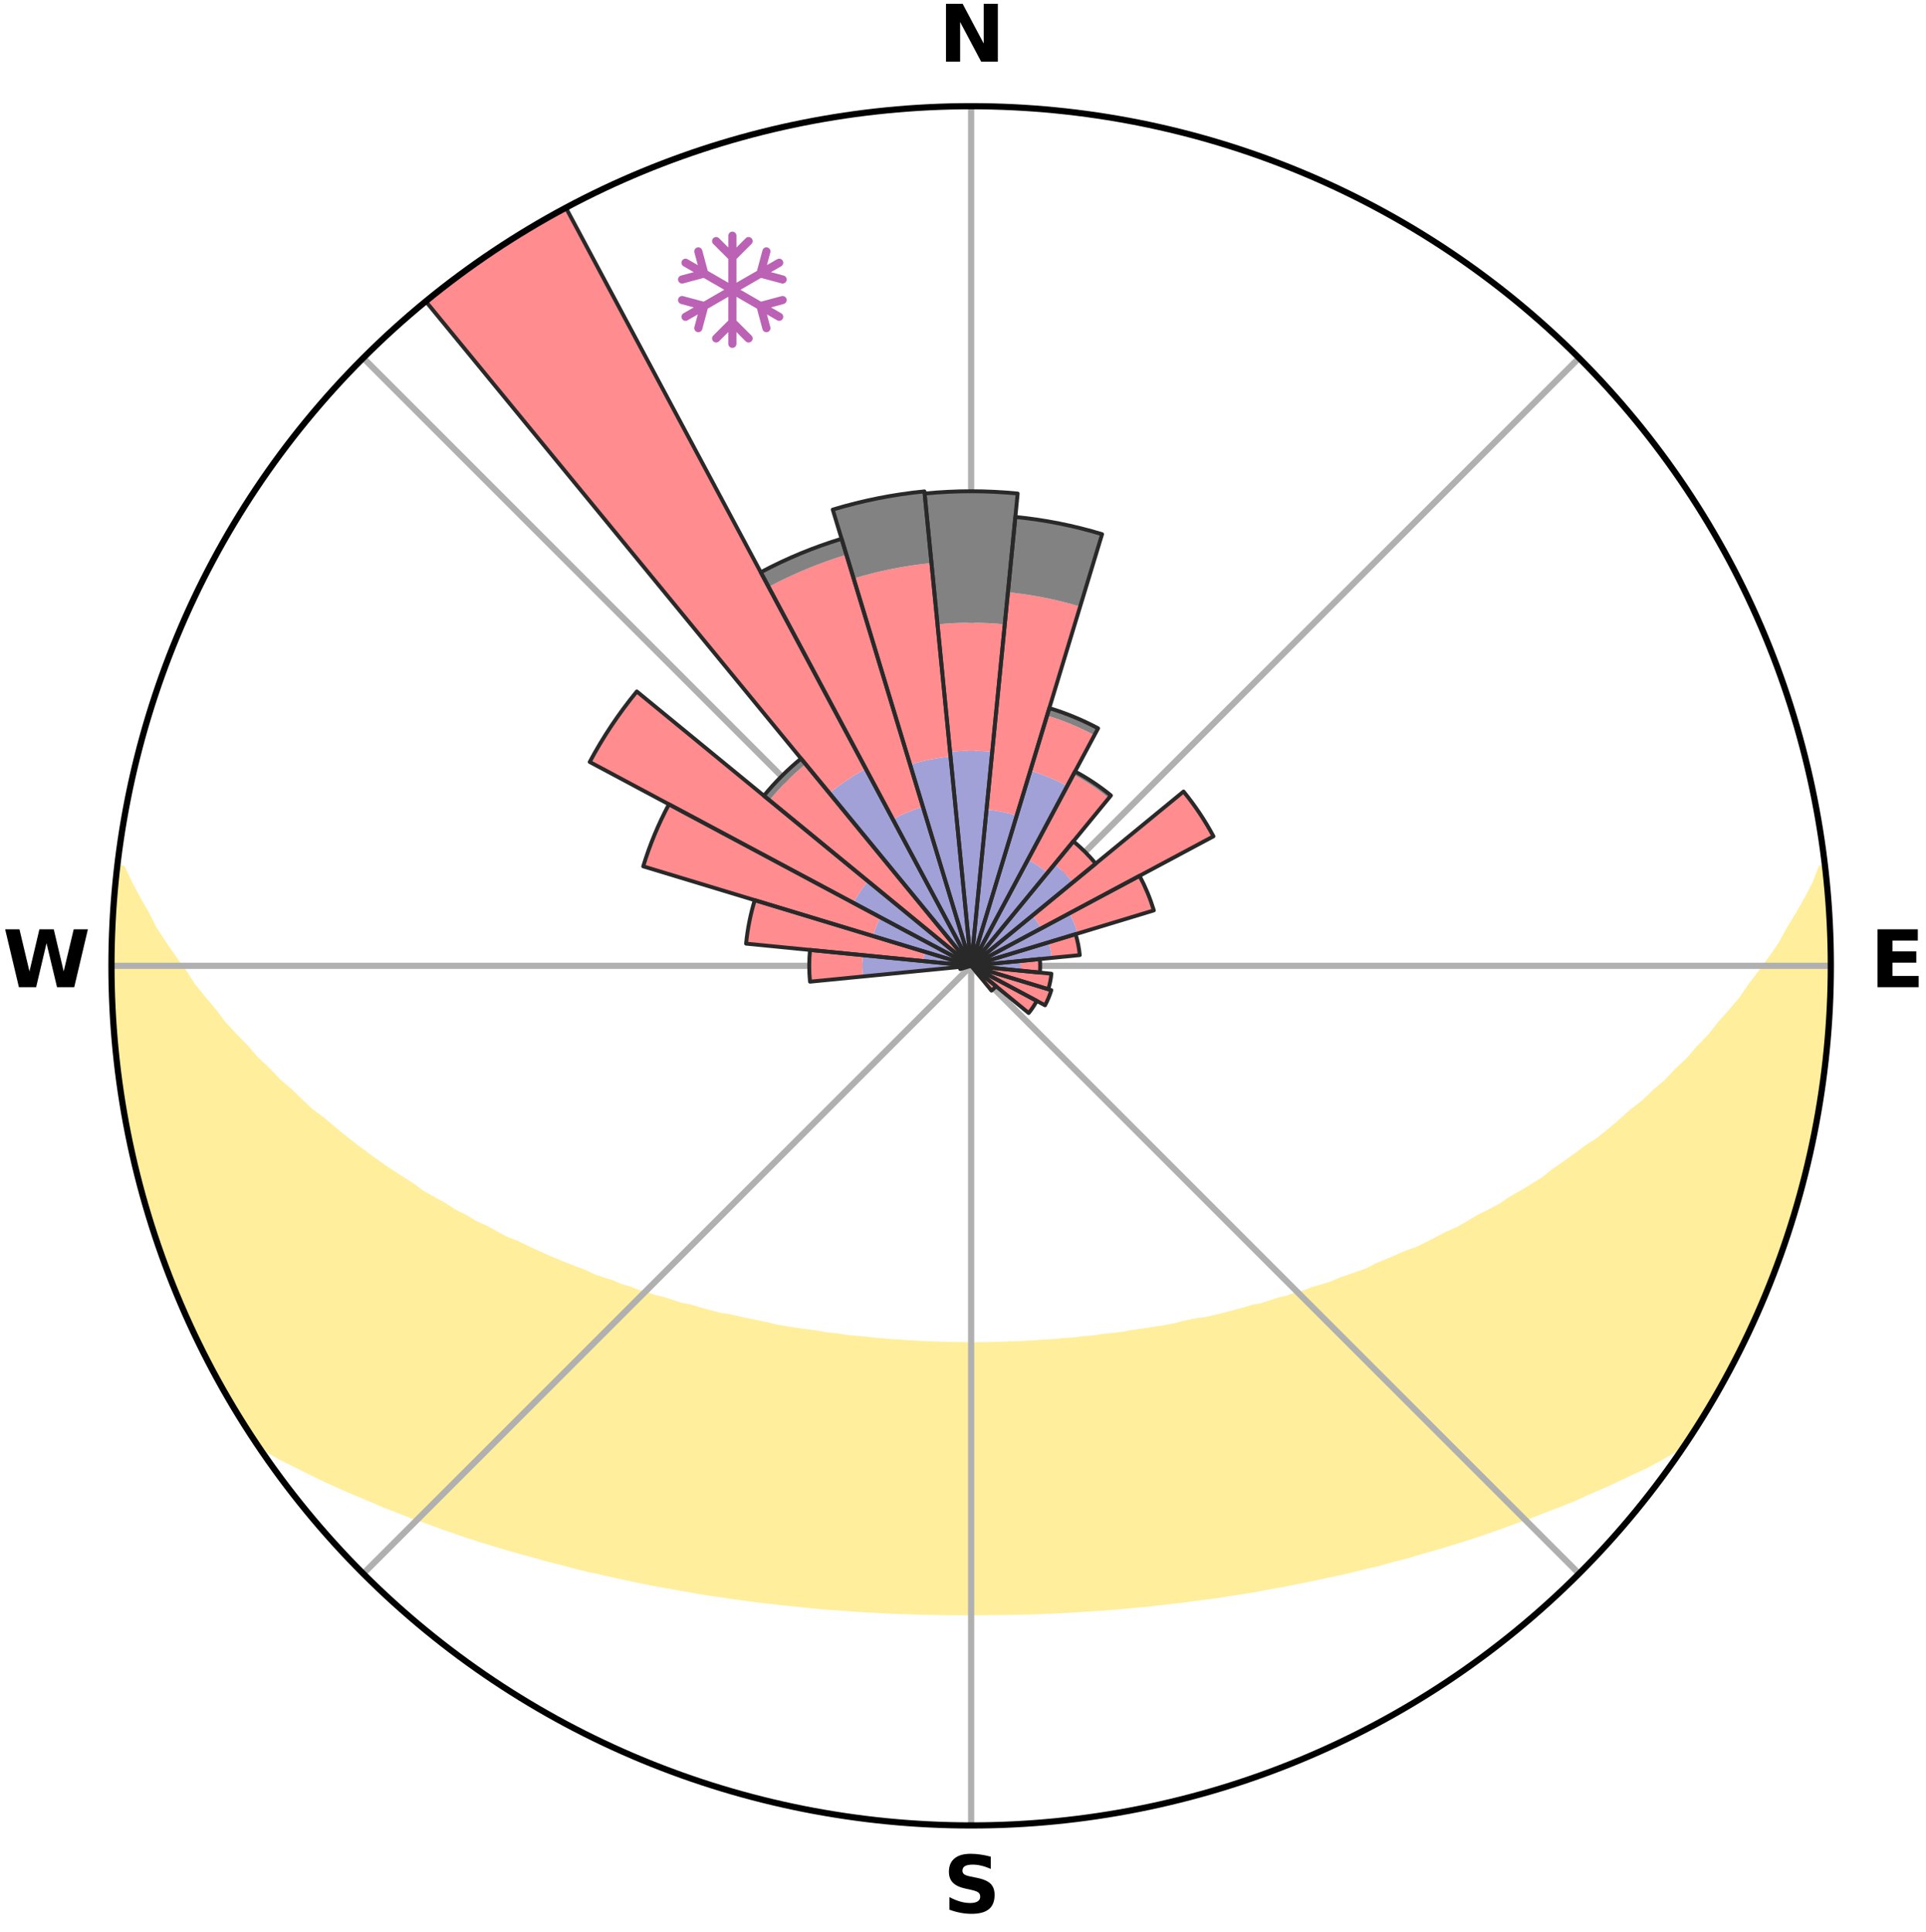 <?xml version="1.0" encoding="utf-8" standalone="no"?>
<!DOCTYPE svg PUBLIC "-//W3C//DTD SVG 1.1//EN"
  "http://www.w3.org/Graphics/SVG/1.1/DTD/svg11.dtd">
<svg xmlns:xlink="http://www.w3.org/1999/xlink" width="248.41pt" height="249.158pt" viewBox="0 0 248.41 249.158" xmlns="http://www.w3.org/2000/svg" version="1.1">
 <title>Ski Rose for Mont Serein</title>
 <defs>
  <style type="text/css">*{stroke-linejoin: round; stroke-linecap: butt}</style>
 </defs>
 <g id="figure_1">
  <g id="patch_1">
   <path d="M 0 249.158 
L 248.41 249.158 
L 248.41 0 
L 0 0 
z
" style="fill: #ffffff"/>
  </g>
  <g id="axes_1">
   <g id="patch_2">
    <path d="M 236.135 124.579 
C 236.135 110.018 233.267 95.599 227.695 82.147 
C 222.122 68.695 213.955 56.471 203.659 46.175 
C 193.363 35.879 181.139 27.711 167.687 22.139 
C 154.235 16.567 139.815 13.699 125.255 13.699 
C 110.694 13.699 96.275 16.567 82.823 22.139 
C 69.371 27.711 57.147 35.879 46.851 46.175 
C 36.555 56.471 28.387 68.695 22.815 82.147 
C 17.243 95.599 14.375 110.018 14.375 124.579 
C 14.375 139.14 17.243 153.559 22.815 167.011 
C 28.387 180.463 36.555 192.687 46.851 202.983 
C 57.147 213.279 69.371 221.447 82.823 227.019 
C 96.275 232.591 110.694 235.459 125.255 235.459 
C 139.815 235.459 154.235 232.591 167.687 227.019 
C 181.139 221.447 193.363 213.279 203.659 202.983 
C 213.955 192.687 222.122 180.463 227.695 167.011 
C 233.267 153.559 236.135 139.14 236.135 124.579 
M 125.255 124.579 
C 125.255 124.579 125.255 124.579 125.255 124.579 
C 125.255 124.579 125.255 124.579 125.255 124.579 
C 125.255 124.579 125.255 124.579 125.255 124.579 
C 125.255 124.579 125.255 124.579 125.255 124.579 
C 125.255 124.579 125.255 124.579 125.255 124.579 
C 125.255 124.579 125.255 124.579 125.255 124.579 
C 125.255 124.579 125.255 124.579 125.255 124.579 
C 125.255 124.579 125.255 124.579 125.255 124.579 
C 125.255 124.579 125.255 124.579 125.255 124.579 
C 125.255 124.579 125.255 124.579 125.255 124.579 
C 125.255 124.579 125.255 124.579 125.255 124.579 
C 125.255 124.579 125.255 124.579 125.255 124.579 
C 125.255 124.579 125.255 124.579 125.255 124.579 
C 125.255 124.579 125.255 124.579 125.255 124.579 
C 125.255 124.579 125.255 124.579 125.255 124.579 
C 125.255 124.579 125.255 124.579 125.255 124.579 
z
" style="fill: #ffffff"/>
   </g>
   <g id="PolyCollection_1">
    <defs>
     <path id="m659f6f2414" d="M 235.348 -137.123 
L 234.975 -137.08 
L 234.208 -135.07 
L 233.16 -133.071 
L 232.038 -131.11 
L 230.858 -129.19 
L 229.846 -127.318 
L 228.577 -125.481 
L 227.271 -123.689 
L 225.929 -121.943 
L 224.775 -120.234 
L 223.372 -118.578 
L 221.943 -116.97 
L 220.706 -115.388 
L 219.227 -113.872 
L 217.944 -112.376 
L 216.423 -110.954 
L 215.099 -109.544 
L 213.544 -108.216 
L 212.185 -106.893 
L 210.601 -105.658 
L 209.215 -104.422 
L 207.815 -103.228 
L 206.404 -102.074 
L 204.781 -101.022 
L 203.353 -99.955 
L 201.919 -98.928 
L 200.478 -97.941 
L 199.226 -96.922 
L 197.775 -96.013 
L 196.321 -95.142 
L 194.867 -94.311 
L 193.596 -93.434 
L 192.14 -92.676 
L 190.688 -91.955 
L 189.413 -91.181 
L 188.136 -90.437 
L 186.693 -89.819 
L 185.42 -89.139 
L 184.148 -88.489 
L 182.879 -87.869 
L 181.46 -87.378 
L 180.201 -86.816 
L 178.947 -86.281 
L 177.699 -85.772 
L 176.595 -85.184 
L 175.357 -84.726 
L 174.125 -84.293 
L 172.903 -83.884 
L 171.812 -83.389 
L 170.603 -83.025 
L 169.405 -82.682 
L 168.329 -82.25 
L 167.148 -81.949 
L 166.082 -81.556 
L 164.92 -81.292 
L 163.867 -80.936 
L 162.818 -80.598 
L 161.686 -80.384 
L 160.652 -80.079 
L 159.623 -79.79 
L 158.6 -79.515 
L 157.583 -79.256 
L 156.573 -79.011 
L 155.569 -78.779 
L 154.508 -78.66 
L 153.521 -78.453 
L 152.541 -78.257 
L 151.62 -77.979 
L 150.65 -77.807 
L 149.687 -77.646 
L 148.73 -77.494 
L 147.781 -77.352 
L 146.838 -77.218 
L 145.902 -77.093 
L 145.005 -76.898 
L 144.079 -76.79 
L 143.16 -76.689 
L 142.247 -76.595 
L 141.362 -76.441 
L 140.458 -76.361 
L 139.56 -76.286 
L 138.683 -76.16 
L 137.793 -76.098 
L 136.908 -76.039 
L 136.038 -75.939 
L 135.16 -75.892 
L 134.287 -75.848 
L 133.422 -75.771 
L 132.554 -75.736 
L 131.693 -75.676 
L 130.83 -75.65 
L 129.968 -75.626 
L 129.111 -75.588 
L 128.252 -75.571 
L 127.396 -75.548 
L 126.539 -75.539 
L 125.683 -75.531 
L 124.827 -75.532 
L 123.971 -75.541 
L 123.114 -75.552 
L 122.258 -75.576 
L 121.4 -75.595 
L 120.542 -75.634 
L 119.681 -75.66 
L 118.818 -75.688 
L 117.957 -75.75 
L 117.09 -75.786 
L 116.226 -75.864 
L 115.353 -75.91 
L 114.476 -75.959 
L 113.607 -76.06 
L 112.723 -76.12 
L 111.849 -76.239 
L 110.957 -76.311 
L 110.06 -76.388 
L 109.157 -76.469 
L 108.273 -76.624 
L 107.361 -76.72 
L 106.443 -76.822 
L 105.55 -77.008 
L 104.622 -77.127 
L 103.688 -77.254 
L 102.746 -77.389 
L 101.798 -77.532 
L 100.843 -77.685 
L 99.882 -77.847 
L 98.966 -78.113 
L 97.994 -78.299 
L 97.015 -78.495 
L 96.029 -78.704 
L 95.037 -78.925 
L 94.038 -79.158 
L 92.959 -79.302 
L 91.944 -79.562 
L 90.923 -79.837 
L 89.896 -80.127 
L 88.863 -80.432 
L 87.733 -80.647 
L 86.686 -80.985 
L 85.635 -81.341 
L 84.475 -81.606 
L 83.411 -81.998 
L 82.232 -82.301 
L 81.158 -82.732 
L 79.961 -83.075 
L 78.878 -83.548 
L 77.666 -83.934 
L 76.445 -84.344 
L 75.351 -84.883 
L 74.118 -85.34 
L 72.878 -85.822 
L 71.632 -86.33 
L 70.38 -86.865 
L 69.124 -87.427 
L 67.863 -88.017 
L 66.599 -88.635 
L 65.17 -89.187 
L 63.899 -89.866 
L 62.628 -90.575 
L 61.184 -91.226 
L 59.911 -92 
L 58.461 -92.72 
L 57.19 -93.56 
L 55.738 -94.352 
L 54.286 -95.183 
L 53.026 -96.127 
L 51.579 -97.033 
L 50.136 -97.978 
L 48.698 -98.964 
L 47.266 -99.989 
L 45.84 -101.055 
L 44.424 -102.163 
L 43.017 -103.311 
L 41.622 -104.501 
L 40.03 -105.685 
L 38.659 -106.961 
L 37.305 -108.278 
L 35.753 -109.602 
L 34.432 -111.006 
L 32.916 -112.422 
L 31.635 -113.912 
L 30.16 -115.422 
L 28.708 -116.981 
L 27.499 -118.6 
L 26.099 -120.25 
L 24.728 -121.947 
L 23.607 -123.692 
L 22.301 -125.478 
L 21.033 -127.308 
L 19.807 -129.183 
L 18.839 -131.088 
L 17.712 -133.043 
L 16.653 -135.036 
L 15.683 -137.063 
L 15.122 -137.127 
L 15.122 -137.127 
L 14.98 -135.197 
L 14.769 -133.274 
L 14.592 -131.348 
L 14.547 -129.413 
L 14.436 -127.481 
L 14.455 -125.546 
L 14.409 -123.612 
L 14.538 -121.68 
L 14.51 -119.744 
L 14.701 -117.817 
L 14.736 -115.881 
L 14.987 -113.961 
L 15.136 -112.033 
L 15.448 -110.123 
L 15.606 -108.192 
L 15.977 -106.292 
L 16.255 -104.377 
L 16.626 -102.478 
L 17.084 -100.598 
L 17.457 -98.699 
L 17.913 -96.818 
L 18.459 -94.962 
L 19.1 -93.135 
L 19.535 -91.246 
L 20.106 -89.397 
L 20.772 -87.58 
L 21.467 -85.774 
L 22.095 -83.943 
L 22.851 -82.162 
L 23.575 -80.367 
L 24.394 -78.614 
L 25.187 -76.849 
L 26.074 -75.129 
L 26.943 -73.401 
L 27.814 -71.673 
L 28.781 -69.997 
L 29.732 -68.312 
L 30.718 -66.647 
L 31.74 -65.004 
L 32.803 -63.387 
L 34.606 -62.278 
L 36.438 -61.227 
L 38.362 -60.281 
L 40.233 -59.339 
L 42.106 -58.44 
L 43.986 -57.586 
L 45.86 -56.77 
L 47.735 -55.995 
L 49.543 -55.202 
L 51.403 -54.497 
L 53.202 -53.773 
L 55.051 -53.139 
L 56.835 -52.48 
L 58.613 -51.852 
L 60.383 -51.255 
L 62.144 -50.686 
L 63.897 -50.146 
L 65.64 -49.632 
L 67.372 -49.145 
L 69.095 -48.683 
L 70.767 -48.19 
L 72.47 -47.776 
L 74.129 -47.336 
L 75.776 -46.913 
L 77.448 -46.565 
L 79.08 -46.19 
L 80.701 -45.83 
L 82.316 -45.495 
L 83.919 -45.174 
L 85.516 -44.876 
L 87.102 -44.59 
L 88.681 -44.326 
L 90.233 -44.034 
L 91.794 -43.797 
L 93.349 -43.58 
L 94.88 -43.337 
L 96.417 -43.143 
L 97.935 -42.93 
L 99.46 -42.768 
L 100.967 -42.584 
L 102.475 -42.439 
L 103.971 -42.28 
L 105.462 -42.135 
L 106.948 -42.003 
L 108.435 -41.909 
L 109.913 -41.799 
L 111.386 -41.702 
L 112.856 -41.616 
L 114.323 -41.541 
L 115.787 -41.477 
L 117.249 -41.431 
L 118.707 -41.387 
L 120.165 -41.353 
L 121.62 -41.329 
L 123.075 -41.316 
L 124.528 -41.312 
L 125.981 -41.314 
L 127.435 -41.32 
L 128.889 -41.334 
L 130.345 -41.358 
L 131.802 -41.392 
L 133.262 -41.422 
L 134.723 -41.475 
L 136.187 -41.539 
L 137.654 -41.615 
L 139.124 -41.701 
L 140.597 -41.799 
L 142.078 -41.892 
L 143.56 -42.011 
L 145.046 -42.143 
L 146.537 -42.289 
L 148.041 -42.414 
L 149.543 -42.585 
L 151.049 -42.77 
L 152.571 -42.939 
L 154.09 -43.152 
L 155.629 -43.34 
L 157.173 -43.549 
L 158.712 -43.807 
L 160.275 -44.038 
L 161.844 -44.291 
L 163.403 -44.6 
L 164.991 -44.88 
L 166.585 -45.185 
L 168.191 -45.5 
L 169.802 -45.841 
L 171.426 -46.195 
L 173.087 -46.523 
L 174.726 -46.925 
L 176.377 -47.342 
L 178.07 -47.733 
L 179.734 -48.202 
L 181.447 -48.639 
L 183.132 -49.152 
L 184.865 -49.639 
L 186.608 -50.152 
L 188.36 -50.693 
L 190.121 -51.261 
L 191.89 -51.859 
L 193.668 -52.487 
L 195.452 -53.146 
L 197.296 -53.784 
L 199.094 -54.508 
L 200.959 -55.209 
L 202.825 -55.951 
L 204.636 -56.781 
L 206.515 -57.593 
L 208.39 -58.45 
L 210.268 -59.346 
L 212.205 -60.24 
L 214.058 -61.236 
L 215.894 -62.284 
L 217.694 -63.395 
L 218.762 -65.009 
L 219.787 -66.65 
L 220.782 -68.309 
L 221.75 -69.984 
L 222.666 -71.689 
L 223.519 -73.426 
L 224.434 -75.13 
L 225.301 -76.859 
L 226.115 -78.614 
L 226.861 -80.399 
L 227.692 -82.148 
L 228.379 -83.957 
L 229.096 -85.755 
L 229.744 -87.578 
L 230.401 -89.398 
L 230.922 -91.262 
L 231.493 -93.11 
L 232.097 -94.949 
L 232.571 -96.825 
L 233 -98.712 
L 233.501 -100.581 
L 233.907 -102.474 
L 234.206 -104.386 
L 234.595 -106.282 
L 234.814 -108.205 
L 235.176 -110.108 
L 235.313 -112.04 
L 235.596 -113.954 
L 235.654 -115.89 
L 235.825 -117.816 
L 235.997 -119.744 
L 235.944 -121.681 
L 236.043 -123.612 
L 236.107 -125.546 
L 235.949 -127.478 
L 235.913 -129.41 
L 235.875 -131.345 
L 235.772 -133.277 
L 235.516 -135.196 
L 235.348 -137.123 
z
" style="stroke: #ffee9c"/>
    </defs>
    <g clip-path="url(#pd58f40cda2)">
     <use xlink:href="#m659f6f2414" x="0" y="249.158" style="fill: #ffee9c; stroke: #ffee9c"/>
    </g>
   </g>
   <g id="matplotlib.axis_1">
    <g id="xtick_1">
     <g id="line2d_1">
      <path d="M 125.255 124.579 
L 125.255 13.699 
" clip-path="url(#pd58f40cda2)" style="fill: none; stroke: #b0b0b0; stroke-width: 0.8; stroke-linecap: square"/>
     </g>
     <g id="text_1">
      <!-- N -->
      <g transform="translate(121.07 7.958) scale(0.1 -0.1)">
       <defs>
        <path id="DejaVuSans-Bold-4e" d="M 588 4666 
L 1931 4666 
L 3628 1466 
L 3628 4666 
L 4769 4666 
L 4769 0 
L 3425 0 
L 1728 3200 
L 1728 0 
L 588 0 
L 588 4666 
z
" transform="scale(0.016)"/>
       </defs>
       <use xlink:href="#DejaVuSans-Bold-4e"/>
      </g>
     </g>
    </g>
    <g id="xtick_2">
     <g id="line2d_2">
      <path d="M 125.255 124.579 
L 203.659 46.175 
" clip-path="url(#pd58f40cda2)" style="fill: none; stroke: #b0b0b0; stroke-width: 0.8; stroke-linecap: square"/>
     </g>
    </g>
    <g id="xtick_3">
     <g id="line2d_3">
      <path d="M 125.255 124.579 
L 236.135 124.579 
" clip-path="url(#pd58f40cda2)" style="fill: none; stroke: #b0b0b0; stroke-width: 0.8; stroke-linecap: square"/>
     </g>
     <g id="text_2">
      <!-- E -->
      <g transform="translate(241.219 127.338) scale(0.1 -0.1)">
       <defs>
        <path id="DejaVuSans-Bold-45" d="M 588 4666 
L 3834 4666 
L 3834 3756 
L 1791 3756 
L 1791 2888 
L 3713 2888 
L 3713 1978 
L 1791 1978 
L 1791 909 
L 3903 909 
L 3903 0 
L 588 0 
L 588 4666 
z
" transform="scale(0.016)"/>
       </defs>
       <use xlink:href="#DejaVuSans-Bold-45"/>
      </g>
     </g>
    </g>
    <g id="xtick_4">
     <g id="line2d_4">
      <path d="M 125.255 124.579 
L 203.659 202.983 
" clip-path="url(#pd58f40cda2)" style="fill: none; stroke: #b0b0b0; stroke-width: 0.8; stroke-linecap: square"/>
     </g>
    </g>
    <g id="xtick_5">
     <g id="line2d_5">
      <path d="M 125.255 124.579 
L 125.255 235.459 
" clip-path="url(#pd58f40cda2)" style="fill: none; stroke: #b0b0b0; stroke-width: 0.8; stroke-linecap: square"/>
     </g>
     <g id="text_3">
      <!-- S -->
      <g transform="translate(121.654 246.718) scale(0.1 -0.1)">
       <defs>
        <path id="DejaVuSans-Bold-53" d="M 3834 4519 
L 3834 3531 
Q 3450 3703 3084 3790 
Q 2719 3878 2394 3878 
Q 1963 3878 1756 3759 
Q 1550 3641 1550 3391 
Q 1550 3203 1689 3098 
Q 1828 2994 2194 2919 
L 2706 2816 
Q 3484 2659 3812 2340 
Q 4141 2022 4141 1434 
Q 4141 663 3683 286 
Q 3225 -91 2284 -91 
Q 1841 -91 1394 -6 
Q 947 78 500 244 
L 500 1259 
Q 947 1022 1364 901 
Q 1781 781 2169 781 
Q 2563 781 2772 912 
Q 2981 1044 2981 1288 
Q 2981 1506 2839 1625 
Q 2697 1744 2272 1838 
L 1806 1941 
Q 1106 2091 782 2419 
Q 459 2747 459 3303 
Q 459 4000 909 4375 
Q 1359 4750 2203 4750 
Q 2588 4750 2994 4692 
Q 3400 4634 3834 4519 
z
" transform="scale(0.016)"/>
       </defs>
       <use xlink:href="#DejaVuSans-Bold-53"/>
      </g>
     </g>
    </g>
    <g id="xtick_6">
     <g id="line2d_6">
      <path d="M 125.255 124.579 
L 46.851 202.983 
" clip-path="url(#pd58f40cda2)" style="fill: none; stroke: #b0b0b0; stroke-width: 0.8; stroke-linecap: square"/>
     </g>
    </g>
    <g id="xtick_7">
     <g id="line2d_7">
      <path d="M 125.255 124.579 
L 14.375 124.579 
" clip-path="url(#pd58f40cda2)" style="fill: none; stroke: #b0b0b0; stroke-width: 0.8; stroke-linecap: square"/>
     </g>
     <g id="text_4">
      <!-- W -->
      <g transform="translate(0.36 127.338) scale(0.1 -0.1)">
       <defs>
        <path id="DejaVuSans-Bold-57" d="M 191 4666 
L 1344 4666 
L 2150 1275 
L 2950 4666 
L 4109 4666 
L 4909 1275 
L 5716 4666 
L 6859 4666 
L 5759 0 
L 4372 0 
L 3525 3547 
L 2688 0 
L 1300 0 
L 191 4666 
z
" transform="scale(0.016)"/>
       </defs>
       <use xlink:href="#DejaVuSans-Bold-57"/>
      </g>
     </g>
    </g>
    <g id="xtick_8">
     <g id="line2d_8">
      <path d="M 125.255 124.579 
L 46.851 46.175 
" clip-path="url(#pd58f40cda2)" style="fill: none; stroke: #b0b0b0; stroke-width: 0.8; stroke-linecap: square"/>
     </g>
    </g>
   </g>
   <g id="matplotlib.axis_2"/>
   <g id="patch_3">
    <path d="M 125.255 124.579 
C 125.255 124.579 125.255 124.579 125.255 124.579 
C 125.255 124.579 125.255 124.579 125.255 124.579 
L 125.255 124.579 
C 125.255 124.579 125.255 124.579 125.255 124.579 
C 125.255 124.579 125.255 124.579 125.255 124.579 
z
" clip-path="url(#pd58f40cda2)" style="fill: #d9d9d9"/>
   </g>
   <g id="patch_4">
    <path d="M 125.255 124.579 
C 125.255 124.579 125.255 124.579 125.255 124.579 
C 125.255 124.579 125.255 124.579 125.255 124.579 
L 125.255 124.579 
C 125.255 124.579 125.255 124.579 125.255 124.579 
C 125.255 124.579 125.255 124.579 125.255 124.579 
z
" clip-path="url(#pd58f40cda2)" style="fill: #d9d9d9"/>
   </g>
   <g id="patch_5">
    <path d="M 125.255 124.579 
C 125.255 124.579 125.255 124.579 125.255 124.579 
C 125.255 124.579 125.255 124.579 125.255 124.579 
L 125.255 124.579 
C 125.255 124.579 125.255 124.579 125.255 124.579 
C 125.255 124.579 125.255 124.579 125.255 124.579 
z
" clip-path="url(#pd58f40cda2)" style="fill: #d9d9d9"/>
   </g>
   <g id="patch_6">
    <path d="M 125.255 124.579 
C 125.255 124.579 125.255 124.579 125.255 124.579 
C 125.255 124.579 125.255 124.579 125.255 124.579 
L 125.255 124.579 
C 125.255 124.579 125.255 124.579 125.255 124.579 
C 125.255 124.579 125.255 124.579 125.255 124.579 
z
" clip-path="url(#pd58f40cda2)" style="fill: #d9d9d9"/>
   </g>
   <g id="patch_7">
    <path d="M 125.255 124.579 
C 125.255 124.579 125.255 124.579 125.255 124.579 
C 125.255 124.579 125.255 124.579 125.255 124.579 
L 125.255 124.579 
C 125.255 124.579 125.255 124.579 125.255 124.579 
C 125.255 124.579 125.255 124.579 125.255 124.579 
z
" clip-path="url(#pd58f40cda2)" style="fill: #d9d9d9"/>
   </g>
   <g id="patch_8">
    <path d="M 125.255 124.579 
C 125.255 124.579 125.255 124.579 125.255 124.579 
C 125.255 124.579 125.255 124.579 125.255 124.579 
L 125.255 124.579 
C 125.255 124.579 125.255 124.579 125.255 124.579 
C 125.255 124.579 125.255 124.579 125.255 124.579 
z
" clip-path="url(#pd58f40cda2)" style="fill: #d9d9d9"/>
   </g>
   <g id="patch_9">
    <path d="M 125.255 124.579 
C 125.255 124.579 125.255 124.579 125.255 124.579 
C 125.255 124.579 125.255 124.579 125.255 124.579 
L 125.255 124.579 
C 125.255 124.579 125.255 124.579 125.255 124.579 
C 125.255 124.579 125.255 124.579 125.255 124.579 
z
" clip-path="url(#pd58f40cda2)" style="fill: #d9d9d9"/>
   </g>
   <g id="patch_10">
    <path d="M 125.255 124.579 
C 125.255 124.579 125.255 124.579 125.255 124.579 
C 125.255 124.579 125.255 124.579 125.255 124.579 
L 125.255 124.579 
C 125.255 124.579 125.255 124.579 125.255 124.579 
C 125.255 124.579 125.255 124.579 125.255 124.579 
z
" clip-path="url(#pd58f40cda2)" style="fill: #d9d9d9"/>
   </g>
   <g id="patch_11">
    <path d="M 125.255 124.579 
C 125.255 124.579 125.255 124.579 125.255 124.579 
C 125.255 124.579 125.255 124.579 125.255 124.579 
L 125.255 124.579 
C 125.255 124.579 125.255 124.579 125.255 124.579 
C 125.255 124.579 125.255 124.579 125.255 124.579 
z
" clip-path="url(#pd58f40cda2)" style="fill: #d9d9d9"/>
   </g>
   <g id="patch_12">
    <path d="M 125.255 124.579 
C 125.255 124.579 125.255 124.579 125.255 124.579 
C 125.255 124.579 125.255 124.579 125.255 124.579 
L 125.255 124.579 
C 125.255 124.579 125.255 124.579 125.255 124.579 
C 125.255 124.579 125.255 124.579 125.255 124.579 
z
" clip-path="url(#pd58f40cda2)" style="fill: #d9d9d9"/>
   </g>
   <g id="patch_13">
    <path d="M 125.255 124.579 
C 125.255 124.579 125.255 124.579 125.255 124.579 
C 125.255 124.579 125.255 124.579 125.255 124.579 
L 125.255 124.579 
C 125.255 124.579 125.255 124.579 125.255 124.579 
C 125.255 124.579 125.255 124.579 125.255 124.579 
z
" clip-path="url(#pd58f40cda2)" style="fill: #d9d9d9"/>
   </g>
   <g id="patch_14">
    <path d="M 125.255 124.579 
C 125.255 124.579 125.255 124.579 125.255 124.579 
C 125.255 124.579 125.255 124.579 125.255 124.579 
L 125.255 124.579 
C 125.255 124.579 125.255 124.579 125.255 124.579 
C 125.255 124.579 125.255 124.579 125.255 124.579 
z
" clip-path="url(#pd58f40cda2)" style="fill: #d9d9d9"/>
   </g>
   <g id="patch_15">
    <path d="M 125.255 124.579 
C 125.255 124.579 125.255 124.579 125.255 124.579 
C 125.255 124.579 125.255 124.579 125.255 124.579 
L 125.255 124.579 
C 125.255 124.579 125.255 124.579 125.255 124.579 
C 125.255 124.579 125.255 124.579 125.255 124.579 
z
" clip-path="url(#pd58f40cda2)" style="fill: #d9d9d9"/>
   </g>
   <g id="patch_16">
    <path d="M 125.255 124.579 
C 125.255 124.579 125.255 124.579 125.255 124.579 
C 125.255 124.579 125.255 124.579 125.255 124.579 
L 125.255 124.579 
C 125.255 124.579 125.255 124.579 125.255 124.579 
C 125.255 124.579 125.255 124.579 125.255 124.579 
z
" clip-path="url(#pd58f40cda2)" style="fill: #d9d9d9"/>
   </g>
   <g id="patch_17">
    <path d="M 125.255 124.579 
C 125.255 124.579 125.255 124.579 125.255 124.579 
C 125.255 124.579 125.255 124.579 125.255 124.579 
L 125.255 124.579 
C 125.255 124.579 125.255 124.579 125.255 124.579 
C 125.255 124.579 125.255 124.579 125.255 124.579 
z
" clip-path="url(#pd58f40cda2)" style="fill: #d9d9d9"/>
   </g>
   <g id="patch_18">
    <path d="M 125.255 124.579 
C 125.255 124.579 125.255 124.579 125.255 124.579 
C 125.255 124.579 125.255 124.579 125.255 124.579 
L 125.255 124.579 
C 125.255 124.579 125.255 124.579 125.255 124.579 
C 125.255 124.579 125.255 124.579 125.255 124.579 
z
" clip-path="url(#pd58f40cda2)" style="fill: #d9d9d9"/>
   </g>
   <g id="patch_19">
    <path d="M 125.255 124.579 
C 125.255 124.579 125.255 124.579 125.255 124.579 
C 125.255 124.579 125.255 124.579 125.255 124.579 
L 125.255 124.579 
C 125.255 124.579 125.255 124.579 125.255 124.579 
C 125.255 124.579 125.255 124.579 125.255 124.579 
z
" clip-path="url(#pd58f40cda2)" style="fill: #d9d9d9"/>
   </g>
   <g id="patch_20">
    <path d="M 125.255 124.579 
C 125.255 124.579 125.255 124.579 125.255 124.579 
C 125.255 124.579 125.255 124.579 125.255 124.579 
L 125.255 124.579 
C 125.255 124.579 125.255 124.579 125.255 124.579 
C 125.255 124.579 125.255 124.579 125.255 124.579 
z
" clip-path="url(#pd58f40cda2)" style="fill: #d9d9d9"/>
   </g>
   <g id="patch_21">
    <path d="M 125.255 124.579 
C 125.255 124.579 125.255 124.579 125.255 124.579 
C 125.255 124.579 125.255 124.579 125.255 124.579 
L 125.255 124.579 
C 125.255 124.579 125.255 124.579 125.255 124.579 
C 125.255 124.579 125.255 124.579 125.255 124.579 
z
" clip-path="url(#pd58f40cda2)" style="fill: #d9d9d9"/>
   </g>
   <g id="patch_22">
    <path d="M 125.255 124.579 
C 125.255 124.579 125.255 124.579 125.255 124.579 
C 125.255 124.579 125.255 124.579 125.255 124.579 
L 125.255 124.579 
C 125.255 124.579 125.255 124.579 125.255 124.579 
C 125.255 124.579 125.255 124.579 125.255 124.579 
z
" clip-path="url(#pd58f40cda2)" style="fill: #d9d9d9"/>
   </g>
   <g id="patch_23">
    <path d="M 125.255 124.579 
C 125.255 124.579 125.255 124.579 125.255 124.579 
C 125.255 124.579 125.255 124.579 125.255 124.579 
L 125.255 124.579 
C 125.255 124.579 125.255 124.579 125.255 124.579 
C 125.255 124.579 125.255 124.579 125.255 124.579 
z
" clip-path="url(#pd58f40cda2)" style="fill: #d9d9d9"/>
   </g>
   <g id="patch_24">
    <path d="M 125.255 124.579 
C 125.255 124.579 125.255 124.579 125.255 124.579 
C 125.255 124.579 125.255 124.579 125.255 124.579 
L 125.255 124.579 
C 125.255 124.579 125.255 124.579 125.255 124.579 
C 125.255 124.579 125.255 124.579 125.255 124.579 
z
" clip-path="url(#pd58f40cda2)" style="fill: #d9d9d9"/>
   </g>
   <g id="patch_25">
    <path d="M 125.255 124.579 
C 125.255 124.579 125.255 124.579 125.255 124.579 
C 125.255 124.579 125.255 124.579 125.255 124.579 
L 125.255 124.579 
C 125.255 124.579 125.255 124.579 125.255 124.579 
C 125.255 124.579 125.255 124.579 125.255 124.579 
z
" clip-path="url(#pd58f40cda2)" style="fill: #d9d9d9"/>
   </g>
   <g id="patch_26">
    <path d="M 125.255 124.579 
C 125.255 124.579 125.255 124.579 125.255 124.579 
C 125.255 124.579 125.255 124.579 125.255 124.579 
L 125.255 124.579 
C 125.255 124.579 125.255 124.579 125.255 124.579 
C 125.255 124.579 125.255 124.579 125.255 124.579 
z
" clip-path="url(#pd58f40cda2)" style="fill: #d9d9d9"/>
   </g>
   <g id="patch_27">
    <path d="M 125.255 124.579 
C 125.255 124.579 125.255 124.579 125.255 124.579 
C 125.255 124.579 125.255 124.579 125.255 124.579 
L 125.255 124.579 
C 125.255 124.579 125.255 124.579 125.255 124.579 
C 125.255 124.579 125.255 124.579 125.255 124.579 
z
" clip-path="url(#pd58f40cda2)" style="fill: #d9d9d9"/>
   </g>
   <g id="patch_28">
    <path d="M 125.255 124.579 
C 125.255 124.579 125.255 124.579 125.255 124.579 
C 125.255 124.579 125.255 124.579 125.255 124.579 
L 125.255 124.579 
C 125.255 124.579 125.255 124.579 125.255 124.579 
C 125.255 124.579 125.255 124.579 125.255 124.579 
z
" clip-path="url(#pd58f40cda2)" style="fill: #d9d9d9"/>
   </g>
   <g id="patch_29">
    <path d="M 125.255 124.579 
C 125.255 124.579 125.255 124.579 125.255 124.579 
C 125.255 124.579 125.255 124.579 125.255 124.579 
L 125.255 124.579 
C 125.255 124.579 125.255 124.579 125.255 124.579 
C 125.255 124.579 125.255 124.579 125.255 124.579 
z
" clip-path="url(#pd58f40cda2)" style="fill: #d9d9d9"/>
   </g>
   <g id="patch_30">
    <path d="M 125.255 124.579 
C 125.255 124.579 125.255 124.579 125.255 124.579 
C 125.255 124.579 125.255 124.579 125.255 124.579 
L 125.255 124.579 
C 125.255 124.579 125.255 124.579 125.255 124.579 
C 125.255 124.579 125.255 124.579 125.255 124.579 
z
" clip-path="url(#pd58f40cda2)" style="fill: #d9d9d9"/>
   </g>
   <g id="patch_31">
    <path d="M 125.255 124.579 
C 125.255 124.579 125.255 124.579 125.255 124.579 
C 125.255 124.579 125.255 124.579 125.255 124.579 
L 125.255 124.579 
C 125.255 124.579 125.255 124.579 125.255 124.579 
C 125.255 124.579 125.255 124.579 125.255 124.579 
z
" clip-path="url(#pd58f40cda2)" style="fill: #d9d9d9"/>
   </g>
   <g id="patch_32">
    <path d="M 125.255 124.579 
C 125.255 124.579 125.255 124.579 125.255 124.579 
C 125.255 124.579 125.255 124.579 125.255 124.579 
L 125.255 124.579 
C 125.255 124.579 125.255 124.579 125.255 124.579 
C 125.255 124.579 125.255 124.579 125.255 124.579 
z
" clip-path="url(#pd58f40cda2)" style="fill: #d9d9d9"/>
   </g>
   <g id="patch_33">
    <path d="M 125.255 124.579 
C 125.255 124.579 125.255 124.579 125.255 124.579 
C 125.255 124.579 125.255 124.579 125.255 124.579 
L 125.255 124.579 
C 125.255 124.579 125.255 124.579 125.255 124.579 
C 125.255 124.579 125.255 124.579 125.255 124.579 
z
" clip-path="url(#pd58f40cda2)" style="fill: #d9d9d9"/>
   </g>
   <g id="patch_34">
    <path d="M 125.255 124.579 
C 125.255 124.579 125.255 124.579 125.255 124.579 
C 125.255 124.579 125.255 124.579 125.255 124.579 
L 125.255 124.579 
C 125.255 124.579 125.255 124.579 125.255 124.579 
C 125.255 124.579 125.255 124.579 125.255 124.579 
z
" clip-path="url(#pd58f40cda2)" style="fill: #d9d9d9"/>
   </g>
   <g id="patch_35">
    <path d="M 125.255 124.579 
C 125.255 124.579 125.255 124.579 125.255 124.579 
C 125.255 124.579 125.255 124.579 125.255 124.579 
L 127.974 96.976 
C 127.07 96.887 126.163 96.842 125.255 96.842 
C 124.347 96.842 123.44 96.887 122.536 96.976 
z
" clip-path="url(#pd58f40cda2)" style="fill: #a1a1d8"/>
   </g>
   <g id="patch_36">
    <path d="M 125.255 124.579 
C 125.255 124.579 125.255 124.579 125.255 124.579 
C 125.255 124.579 125.255 124.579 125.255 124.579 
L 131.135 105.193 
C 130.501 105.001 129.857 104.84 129.207 104.71 
C 128.557 104.581 127.9 104.484 127.24 104.419 
z
" clip-path="url(#pd58f40cda2)" style="fill: #a1a1d8"/>
   </g>
   <g id="patch_37">
    <path d="M 125.255 124.579 
C 125.255 124.579 125.255 124.579 125.255 124.579 
C 125.255 124.579 125.255 124.579 125.255 124.579 
L 137.657 101.376 
C 136.898 100.97 136.119 100.602 135.323 100.272 
C 134.527 99.943 133.716 99.652 132.892 99.402 
z
" clip-path="url(#pd58f40cda2)" style="fill: #a1a1d8"/>
   </g>
   <g id="patch_38">
    <path d="M 125.255 124.579 
C 125.255 124.579 125.255 124.579 125.255 124.579 
C 125.255 124.579 125.255 124.579 125.255 124.579 
L 135.105 112.577 
C 134.712 112.254 134.304 111.951 133.881 111.669 
C 133.459 111.386 133.022 111.125 132.574 110.885 
z
" clip-path="url(#pd58f40cda2)" style="fill: #a1a1d8"/>
   </g>
   <g id="patch_39">
    <path d="M 125.255 124.579 
C 125.255 124.579 125.255 124.579 125.255 124.579 
C 125.255 124.579 125.255 124.579 125.255 124.579 
L 138.379 113.809 
C 138.026 113.379 137.653 112.967 137.26 112.574 
C 136.867 112.181 136.455 111.808 136.025 111.455 
z
" clip-path="url(#pd58f40cda2)" style="fill: #a1a1d8"/>
   </g>
   <g id="patch_40">
    <path d="M 125.255 124.579 
C 125.255 124.579 125.255 124.579 125.255 124.579 
C 125.255 124.579 125.255 124.579 125.255 124.579 
L 134.292 119.749 
C 134.134 119.453 133.961 119.165 133.775 118.886 
C 133.589 118.607 133.389 118.338 133.176 118.078 
z
" clip-path="url(#pd58f40cda2)" style="fill: #a1a1d8"/>
   </g>
   <g id="patch_41">
    <path d="M 125.255 124.579 
C 125.255 124.579 125.255 124.579 125.255 124.579 
C 125.255 124.579 125.255 124.579 125.255 124.579 
L 139.016 120.405 
C 138.88 119.954 138.721 119.511 138.541 119.076 
C 138.361 118.641 138.159 118.215 137.937 117.8 
z
" clip-path="url(#pd58f40cda2)" style="fill: #a1a1d8"/>
   </g>
   <g id="patch_42">
    <path d="M 125.255 124.579 
C 125.255 124.579 125.255 124.579 125.255 124.579 
C 125.255 124.579 125.255 124.579 125.255 124.579 
L 135.659 123.554 
C 135.625 123.214 135.575 122.875 135.508 122.54 
C 135.442 122.204 135.358 121.872 135.259 121.544 
z
" clip-path="url(#pd58f40cda2)" style="fill: #a1a1d8"/>
   </g>
   <g id="patch_43">
    <path d="M 125.255 124.579 
C 125.255 124.579 125.255 124.579 125.255 124.579 
C 125.255 124.579 125.255 124.579 125.255 124.579 
L 131.605 125.205 
C 131.626 124.997 131.636 124.788 131.636 124.579 
C 131.636 124.37 131.626 124.161 131.605 123.954 
z
" clip-path="url(#pd58f40cda2)" style="fill: #a1a1d8"/>
   </g>
   <g id="patch_44">
    <path d="M 125.255 124.579 
C 125.255 124.579 125.255 124.579 125.255 124.579 
C 125.255 124.579 125.255 124.579 125.255 124.579 
L 125.255 124.579 
C 125.255 124.579 125.255 124.579 125.255 124.579 
C 125.255 124.579 125.255 124.579 125.255 124.579 
z
" clip-path="url(#pd58f40cda2)" style="fill: #a1a1d8"/>
   </g>
   <g id="patch_45">
    <path d="M 125.255 124.579 
C 125.255 124.579 125.255 124.579 125.255 124.579 
C 125.255 124.579 125.255 124.579 125.255 124.579 
L 125.255 124.579 
C 125.255 124.579 125.255 124.579 125.255 124.579 
C 125.255 124.579 125.255 124.579 125.255 124.579 
z
" clip-path="url(#pd58f40cda2)" style="fill: #a1a1d8"/>
   </g>
   <g id="patch_46">
    <path d="M 125.255 124.579 
C 125.255 124.579 125.255 124.579 125.255 124.579 
C 125.255 124.579 125.255 124.579 125.255 124.579 
L 125.255 124.579 
C 125.255 124.579 125.255 124.579 125.255 124.579 
C 125.255 124.579 125.255 124.579 125.255 124.579 
z
" clip-path="url(#pd58f40cda2)" style="fill: #a1a1d8"/>
   </g>
   <g id="patch_47">
    <path d="M 125.255 124.579 
C 125.255 124.579 125.255 124.579 125.255 124.579 
C 125.255 124.579 125.255 124.579 125.255 124.579 
L 125.255 124.579 
C 125.255 124.579 125.255 124.579 125.255 124.579 
C 125.255 124.579 125.255 124.579 125.255 124.579 
z
" clip-path="url(#pd58f40cda2)" style="fill: #a1a1d8"/>
   </g>
   <g id="patch_48">
    <path d="M 125.255 124.579 
C 125.255 124.579 125.255 124.579 125.255 124.579 
C 125.255 124.579 125.255 124.579 125.255 124.579 
L 125.255 124.579 
C 125.255 124.579 125.255 124.579 125.255 124.579 
C 125.255 124.579 125.255 124.579 125.255 124.579 
z
" clip-path="url(#pd58f40cda2)" style="fill: #a1a1d8"/>
   </g>
   <g id="patch_49">
    <path d="M 125.255 124.579 
C 125.255 124.579 125.255 124.579 125.255 124.579 
C 125.255 124.579 125.255 124.579 125.255 124.579 
L 125.255 124.579 
C 125.255 124.579 125.255 124.579 125.255 124.579 
C 125.255 124.579 125.255 124.579 125.255 124.579 
z
" clip-path="url(#pd58f40cda2)" style="fill: #a1a1d8"/>
   </g>
   <g id="patch_50">
    <path d="M 125.255 124.579 
C 125.255 124.579 125.255 124.579 125.255 124.579 
C 125.255 124.579 125.255 124.579 125.255 124.579 
L 125.255 124.579 
C 125.255 124.579 125.255 124.579 125.255 124.579 
C 125.255 124.579 125.255 124.579 125.255 124.579 
z
" clip-path="url(#pd58f40cda2)" style="fill: #a1a1d8"/>
   </g>
   <g id="patch_51">
    <path d="M 125.255 124.579 
C 125.255 124.579 125.255 124.579 125.255 124.579 
C 125.255 124.579 125.255 124.579 125.255 124.579 
L 125.255 124.579 
C 125.255 124.579 125.255 124.579 125.255 124.579 
C 125.255 124.579 125.255 124.579 125.255 124.579 
z
" clip-path="url(#pd58f40cda2)" style="fill: #a1a1d8"/>
   </g>
   <g id="patch_52">
    <path d="M 125.255 124.579 
C 125.255 124.579 125.255 124.579 125.255 124.579 
C 125.255 124.579 125.255 124.579 125.255 124.579 
L 125.255 124.579 
C 125.255 124.579 125.255 124.579 125.255 124.579 
C 125.255 124.579 125.255 124.579 125.255 124.579 
z
" clip-path="url(#pd58f40cda2)" style="fill: #a1a1d8"/>
   </g>
   <g id="patch_53">
    <path d="M 125.255 124.579 
C 125.255 124.579 125.255 124.579 125.255 124.579 
C 125.255 124.579 125.255 124.579 125.255 124.579 
L 125.255 124.579 
C 125.255 124.579 125.255 124.579 125.255 124.579 
C 125.255 124.579 125.255 124.579 125.255 124.579 
z
" clip-path="url(#pd58f40cda2)" style="fill: #a1a1d8"/>
   </g>
   <g id="patch_54">
    <path d="M 125.255 124.579 
C 125.255 124.579 125.255 124.579 125.255 124.579 
C 125.255 124.579 125.255 124.579 125.255 124.579 
L 125.255 124.579 
C 125.255 124.579 125.255 124.579 125.255 124.579 
C 125.255 124.579 125.255 124.579 125.255 124.579 
z
" clip-path="url(#pd58f40cda2)" style="fill: #a1a1d8"/>
   </g>
   <g id="patch_55">
    <path d="M 125.255 124.579 
C 125.255 124.579 125.255 124.579 125.255 124.579 
C 125.255 124.579 125.255 124.579 125.255 124.579 
L 125.255 124.579 
C 125.255 124.579 125.255 124.579 125.255 124.579 
C 125.255 124.579 125.255 124.579 125.255 124.579 
z
" clip-path="url(#pd58f40cda2)" style="fill: #a1a1d8"/>
   </g>
   <g id="patch_56">
    <path d="M 125.255 124.579 
C 125.255 124.579 125.255 124.579 125.255 124.579 
C 125.255 124.579 125.255 124.579 125.255 124.579 
L 125.255 124.579 
C 125.255 124.579 125.255 124.579 125.255 124.579 
C 125.255 124.579 125.255 124.579 125.255 124.579 
z
" clip-path="url(#pd58f40cda2)" style="fill: #a1a1d8"/>
   </g>
   <g id="patch_57">
    <path d="M 125.255 124.579 
C 125.255 124.579 125.255 124.579 125.255 124.579 
C 125.255 124.579 125.255 124.579 125.255 124.579 
L 125.255 124.579 
C 125.255 124.579 125.255 124.579 125.255 124.579 
C 125.255 124.579 125.255 124.579 125.255 124.579 
z
" clip-path="url(#pd58f40cda2)" style="fill: #a1a1d8"/>
   </g>
   <g id="patch_58">
    <path d="M 125.255 124.579 
C 125.255 124.579 125.255 124.579 125.255 124.579 
C 125.255 124.579 125.255 124.579 125.255 124.579 
L 125.255 124.579 
C 125.255 124.579 125.255 124.579 125.255 124.579 
C 125.255 124.579 125.255 124.579 125.255 124.579 
z
" clip-path="url(#pd58f40cda2)" style="fill: #a1a1d8"/>
   </g>
   <g id="patch_59">
    <path d="M 125.255 124.579 
C 125.255 124.579 125.255 124.579 125.255 124.579 
C 125.255 124.579 125.255 124.579 125.255 124.579 
L 111.281 123.203 
C 111.236 123.66 111.214 124.119 111.214 124.579 
C 111.214 125.039 111.236 125.498 111.281 125.955 
z
" clip-path="url(#pd58f40cda2)" style="fill: #a1a1d8"/>
   </g>
   <g id="patch_60">
    <path d="M 125.255 124.579 
C 125.255 124.579 125.255 124.579 125.255 124.579 
C 125.255 124.579 125.255 124.579 125.255 124.579 
L 119.311 122.776 
C 119.252 122.971 119.203 123.168 119.163 123.367 
C 119.124 123.567 119.094 123.768 119.074 123.97 
z
" clip-path="url(#pd58f40cda2)" style="fill: #a1a1d8"/>
   </g>
   <g id="patch_61">
    <path d="M 125.255 124.579 
C 125.255 124.579 125.255 124.579 125.255 124.579 
C 125.255 124.579 125.255 124.579 125.255 124.579 
L 113.564 118.33 
C 113.359 118.713 113.174 119.105 113.008 119.506 
C 112.842 119.907 112.695 120.316 112.569 120.731 
z
" clip-path="url(#pd58f40cda2)" style="fill: #a1a1d8"/>
   </g>
   <g id="patch_62">
    <path d="M 125.255 124.579 
C 125.255 124.579 125.255 124.579 125.255 124.579 
C 125.255 124.579 125.255 124.579 125.255 124.579 
L 111.937 113.65 
C 111.58 114.086 111.244 114.539 110.93 115.008 
C 110.617 115.477 110.327 115.961 110.061 116.458 
z
" clip-path="url(#pd58f40cda2)" style="fill: #a1a1d8"/>
   </g>
   <g id="patch_63">
    <path d="M 125.255 124.579 
C 125.255 124.579 125.255 124.579 125.255 124.579 
C 125.255 124.579 125.255 124.579 125.255 124.579 
L 125.255 124.579 
C 125.255 124.579 125.255 124.579 125.255 124.579 
C 125.255 124.579 125.255 124.579 125.255 124.579 
z
" clip-path="url(#pd58f40cda2)" style="fill: #a1a1d8"/>
   </g>
   <g id="patch_64">
    <path d="M 125.255 124.579 
C 125.255 124.579 125.255 124.579 125.255 124.579 
C 125.255 124.579 125.255 124.579 125.255 124.579 
L 111.671 99.165 
C 110.839 99.609 110.029 100.095 109.245 100.619 
C 108.461 101.143 107.703 101.705 106.974 102.303 
z
" clip-path="url(#pd58f40cda2)" style="fill: #a1a1d8"/>
   </g>
   <g id="patch_65">
    <path d="M 125.255 124.579 
C 125.255 124.579 125.255 124.579 125.255 124.579 
C 125.255 124.579 125.255 124.579 125.255 124.579 
L 119.031 104.062 
C 118.36 104.266 117.698 104.503 117.05 104.771 
C 116.402 105.04 115.767 105.34 115.148 105.671 
z
" clip-path="url(#pd58f40cda2)" style="fill: #a1a1d8"/>
   </g>
   <g id="patch_66">
    <path d="M 125.255 124.579 
C 125.255 124.579 125.255 124.579 125.255 124.579 
C 125.255 124.579 125.255 124.579 125.255 124.579 
L 122.595 97.578 
C 121.712 97.665 120.833 97.796 119.962 97.969 
C 119.091 98.142 118.229 98.358 117.379 98.616 
z
" clip-path="url(#pd58f40cda2)" style="fill: #a1a1d8"/>
   </g>
   <g id="patch_67">
    <path d="M 122.536 96.976 
C 123.44 96.887 124.347 96.842 125.255 96.842 
C 126.163 96.842 127.07 96.887 127.974 96.976 
L 129.593 80.535 
C 128.151 80.393 126.703 80.322 125.255 80.322 
C 123.806 80.322 122.359 80.393 120.917 80.535 
z
" clip-path="url(#pd58f40cda2)" style="fill: #ff8c8e"/>
   </g>
   <g id="patch_68">
    <path d="M 127.24 104.419 
C 127.9 104.484 128.557 104.581 129.207 104.71 
C 129.857 104.84 130.501 105.001 131.135 105.193 
L 139.31 78.245 
C 137.794 77.785 136.255 77.399 134.701 77.09 
C 133.147 76.781 131.578 76.548 130.001 76.393 
z
" clip-path="url(#pd58f40cda2)" style="fill: #ff8c8e"/>
   </g>
   <g id="patch_69">
    <path d="M 132.892 99.402 
C 133.716 99.652 134.527 99.943 135.323 100.272 
C 136.119 100.602 136.898 100.97 137.657 101.376 
L 141.157 94.829 
C 140.183 94.309 139.184 93.836 138.164 93.414 
C 137.144 92.991 136.104 92.619 135.047 92.298 
z
" clip-path="url(#pd58f40cda2)" style="fill: #ff8c8e"/>
   </g>
   <g id="patch_70">
    <path d="M 132.574 110.885 
C 133.022 111.125 133.459 111.386 133.881 111.669 
C 134.304 111.951 134.712 112.254 135.105 112.577 
L 143.01 102.945 
C 142.301 102.364 141.565 101.818 140.804 101.309 
C 140.042 100.8 139.256 100.329 138.448 99.897 
z
" clip-path="url(#pd58f40cda2)" style="fill: #ff8c8e"/>
   </g>
   <g id="patch_71">
    <path d="M 136.025 111.455 
C 136.455 111.808 136.867 112.181 137.26 112.574 
C 137.653 112.967 138.026 113.379 138.379 113.809 
L 141.318 111.396 
C 140.887 110.871 140.43 110.366 139.949 109.885 
C 139.468 109.404 138.963 108.947 138.438 108.516 
z
" clip-path="url(#pd58f40cda2)" style="fill: #ff8c8e"/>
   </g>
   <g id="patch_72">
    <path d="M 133.176 118.078 
C 133.389 118.338 133.589 118.607 133.775 118.886 
C 133.961 119.165 134.134 119.453 134.292 119.749 
L 156.508 107.874 
C 155.961 106.851 155.364 105.856 154.72 104.891 
C 154.075 103.927 153.384 102.995 152.648 102.098 
z
" clip-path="url(#pd58f40cda2)" style="fill: #ff8c8e"/>
   </g>
   <g id="patch_73">
    <path d="M 137.937 117.8 
C 138.159 118.215 138.361 118.641 138.541 119.076 
C 138.721 119.511 138.88 119.954 139.016 120.405 
L 148.821 117.43 
C 148.587 116.659 148.315 115.9 148.007 115.155 
C 147.698 114.41 147.354 113.681 146.974 112.97 
z
" clip-path="url(#pd58f40cda2)" style="fill: #ff8c8e"/>
   </g>
   <g id="patch_74">
    <path d="M 135.259 121.544 
C 135.358 121.872 135.442 122.204 135.508 122.54 
C 135.575 122.875 135.625 123.214 135.659 123.554 
L 139.266 123.199 
C 139.221 122.74 139.154 122.284 139.064 121.832 
C 138.974 121.38 138.862 120.933 138.728 120.492 
z
" clip-path="url(#pd58f40cda2)" style="fill: #ff8c8e"/>
   </g>
   <g id="patch_75">
    <path d="M 131.605 123.954 
C 131.626 124.161 131.636 124.37 131.636 124.579 
C 131.636 124.788 131.626 124.997 131.605 125.205 
L 134.117 125.452 
C 134.145 125.162 134.159 124.871 134.159 124.579 
C 134.159 124.288 134.145 123.996 134.117 123.706 
z
" clip-path="url(#pd58f40cda2)" style="fill: #ff8c8e"/>
   </g>
   <g id="patch_76">
    <path d="M 125.255 124.579 
C 125.255 124.579 125.255 124.579 125.255 124.579 
C 125.255 124.579 125.255 124.579 125.255 124.579 
L 135.21 127.599 
C 135.309 127.273 135.391 126.943 135.458 126.609 
C 135.524 126.275 135.574 125.938 135.608 125.599 
z
" clip-path="url(#pd58f40cda2)" style="fill: #ff8c8e"/>
   </g>
   <g id="patch_77">
    <path d="M 125.255 124.579 
C 125.255 124.579 125.255 124.579 125.255 124.579 
C 125.255 124.579 125.255 124.579 125.255 124.579 
L 134.786 129.673 
C 134.953 129.362 135.104 129.042 135.239 128.715 
C 135.375 128.388 135.494 128.055 135.597 127.716 
z
" clip-path="url(#pd58f40cda2)" style="fill: #ff8c8e"/>
   </g>
   <g id="patch_78">
    <path d="M 125.255 124.579 
C 125.255 124.579 125.255 124.579 125.255 124.579 
C 125.255 124.579 125.255 124.579 125.255 124.579 
L 132.675 130.669 
C 132.875 130.426 133.062 130.173 133.236 129.912 
C 133.411 129.651 133.573 129.381 133.721 129.104 
z
" clip-path="url(#pd58f40cda2)" style="fill: #ff8c8e"/>
   </g>
   <g id="patch_79">
    <path d="M 125.255 124.579 
C 125.255 124.579 125.255 124.579 125.255 124.579 
C 125.255 124.579 125.255 124.579 125.255 124.579 
L 127.882 127.78 
C 127.986 127.694 128.087 127.603 128.183 127.507 
C 128.278 127.411 128.37 127.311 128.456 127.206 
z
" clip-path="url(#pd58f40cda2)" style="fill: #ff8c8e"/>
   </g>
   <g id="patch_80">
    <path d="M 125.255 124.579 
C 125.255 124.579 125.255 124.579 125.255 124.579 
C 125.255 124.579 125.255 124.579 125.255 124.579 
L 125.255 124.579 
C 125.255 124.579 125.255 124.579 125.255 124.579 
C 125.255 124.579 125.255 124.579 125.255 124.579 
z
" clip-path="url(#pd58f40cda2)" style="fill: #ff8c8e"/>
   </g>
   <g id="patch_81">
    <path d="M 125.255 124.579 
C 125.255 124.579 125.255 124.579 125.255 124.579 
C 125.255 124.579 125.255 124.579 125.255 124.579 
L 125.255 124.579 
C 125.255 124.579 125.255 124.579 125.255 124.579 
C 125.255 124.579 125.255 124.579 125.255 124.579 
z
" clip-path="url(#pd58f40cda2)" style="fill: #ff8c8e"/>
   </g>
   <g id="patch_82">
    <path d="M 125.255 124.579 
C 125.255 124.579 125.255 124.579 125.255 124.579 
C 125.255 124.579 125.255 124.579 125.255 124.579 
L 125.255 124.579 
C 125.255 124.579 125.255 124.579 125.255 124.579 
C 125.255 124.579 125.255 124.579 125.255 124.579 
z
" clip-path="url(#pd58f40cda2)" style="fill: #ff8c8e"/>
   </g>
   <g id="patch_83">
    <path d="M 125.255 124.579 
C 125.255 124.579 125.255 124.579 125.255 124.579 
C 125.255 124.579 125.255 124.579 125.255 124.579 
L 125.255 124.579 
C 125.255 124.579 125.255 124.579 125.255 124.579 
C 125.255 124.579 125.255 124.579 125.255 124.579 
z
" clip-path="url(#pd58f40cda2)" style="fill: #ff8c8e"/>
   </g>
   <g id="patch_84">
    <path d="M 125.255 124.579 
C 125.255 124.579 125.255 124.579 125.255 124.579 
C 125.255 124.579 125.255 124.579 125.255 124.579 
L 125.255 124.579 
C 125.255 124.579 125.255 124.579 125.255 124.579 
C 125.255 124.579 125.255 124.579 125.255 124.579 
z
" clip-path="url(#pd58f40cda2)" style="fill: #ff8c8e"/>
   </g>
   <g id="patch_85">
    <path d="M 125.255 124.579 
C 125.255 124.579 125.255 124.579 125.255 124.579 
C 125.255 124.579 125.255 124.579 125.255 124.579 
L 125.255 124.579 
C 125.255 124.579 125.255 124.579 125.255 124.579 
C 125.255 124.579 125.255 124.579 125.255 124.579 
z
" clip-path="url(#pd58f40cda2)" style="fill: #ff8c8e"/>
   </g>
   <g id="patch_86">
    <path d="M 125.255 124.579 
C 125.255 124.579 125.255 124.579 125.255 124.579 
C 125.255 124.579 125.255 124.579 125.255 124.579 
L 125.255 124.579 
C 125.255 124.579 125.255 124.579 125.255 124.579 
C 125.255 124.579 125.255 124.579 125.255 124.579 
z
" clip-path="url(#pd58f40cda2)" style="fill: #ff8c8e"/>
   </g>
   <g id="patch_87">
    <path d="M 125.255 124.579 
C 125.255 124.579 125.255 124.579 125.255 124.579 
C 125.255 124.579 125.255 124.579 125.255 124.579 
L 125.255 124.579 
C 125.255 124.579 125.255 124.579 125.255 124.579 
C 125.255 124.579 125.255 124.579 125.255 124.579 
z
" clip-path="url(#pd58f40cda2)" style="fill: #ff8c8e"/>
   </g>
   <g id="patch_88">
    <path d="M 125.255 124.579 
C 125.255 124.579 125.255 124.579 125.255 124.579 
C 125.255 124.579 125.255 124.579 125.255 124.579 
L 125.255 124.579 
C 125.255 124.579 125.255 124.579 125.255 124.579 
C 125.255 124.579 125.255 124.579 125.255 124.579 
z
" clip-path="url(#pd58f40cda2)" style="fill: #ff8c8e"/>
   </g>
   <g id="patch_89">
    <path d="M 125.255 124.579 
C 125.255 124.579 125.255 124.579 125.255 124.579 
C 125.255 124.579 125.255 124.579 125.255 124.579 
L 125.255 124.579 
C 125.255 124.579 125.255 124.579 125.255 124.579 
C 125.255 124.579 125.255 124.579 125.255 124.579 
z
" clip-path="url(#pd58f40cda2)" style="fill: #ff8c8e"/>
   </g>
   <g id="patch_90">
    <path d="M 125.255 124.579 
C 125.255 124.579 125.255 124.579 125.255 124.579 
C 125.255 124.579 125.255 124.579 125.255 124.579 
L 123.798 124.723 
C 123.803 124.77 123.81 124.818 123.819 124.865 
C 123.828 124.912 123.84 124.958 123.854 125.004 
z
" clip-path="url(#pd58f40cda2)" style="fill: #ff8c8e"/>
   </g>
   <g id="patch_91">
    <path d="M 111.281 125.955 
C 111.236 125.498 111.214 125.039 111.214 124.579 
C 111.214 124.119 111.236 123.66 111.281 123.203 
L 104.472 122.532 
C 104.405 123.212 104.372 123.896 104.372 124.579 
C 104.372 125.263 104.405 125.946 104.472 126.626 
z
" clip-path="url(#pd58f40cda2)" style="fill: #ff8c8e"/>
   </g>
   <g id="patch_92">
    <path d="M 119.074 123.97 
C 119.094 123.768 119.124 123.567 119.163 123.367 
C 119.203 123.168 119.252 122.971 119.311 122.776 
L 97.343 116.112 
C 97.066 117.026 96.834 117.952 96.647 118.889 
C 96.461 119.825 96.321 120.77 96.227 121.72 
z
" clip-path="url(#pd58f40cda2)" style="fill: #ff8c8e"/>
   </g>
   <g id="patch_93">
    <path d="M 112.569 120.731 
C 112.695 120.316 112.842 119.907 113.008 119.506 
C 113.174 119.105 113.359 118.713 113.564 118.33 
L 86.277 103.745 
C 85.595 105.021 84.976 106.329 84.422 107.666 
C 83.869 109.002 83.381 110.365 82.961 111.749 
z
" clip-path="url(#pd58f40cda2)" style="fill: #ff8c8e"/>
   </g>
   <g id="patch_94">
    <path d="M 110.061 116.458 
C 110.327 115.961 110.617 115.477 110.93 115.008 
C 111.244 114.539 111.58 114.086 111.937 113.65 
L 82.135 89.191 
C 80.976 90.603 79.888 92.07 78.874 93.588 
C 77.859 95.106 76.92 96.673 76.06 98.284 
z
" clip-path="url(#pd58f40cda2)" style="fill: #ff8c8e"/>
   </g>
   <g id="patch_95">
    <path d="M 125.255 124.579 
C 125.255 124.579 125.255 124.579 125.255 124.579 
C 125.255 124.579 125.255 124.579 125.255 124.579 
L 103.905 98.564 
C 103.054 99.263 102.237 100.003 101.458 100.782 
C 100.679 101.561 99.939 102.378 99.24 103.229 
z
" clip-path="url(#pd58f40cda2)" style="fill: #ff8c8e"/>
   </g>
   <g id="patch_96">
    <path d="M 106.974 102.303 
C 107.703 101.705 108.461 101.143 109.245 100.619 
C 110.029 100.095 110.839 99.609 111.671 99.165 
L 73.144 27.086 
C 69.953 28.792 66.847 30.653 63.839 32.663 
C 60.83 34.674 57.922 36.83 55.125 39.126 
z
" clip-path="url(#pd58f40cda2)" style="fill: #ff8c8e"/>
   </g>
   <g id="patch_97">
    <path d="M 115.148 105.671 
C 115.767 105.34 116.402 105.04 117.05 104.771 
C 117.698 104.503 118.36 104.266 119.031 104.062 
L 109.168 71.549 
C 107.433 72.076 105.724 72.687 104.048 73.382 
C 102.372 74.076 100.732 74.852 99.132 75.707 
z
" clip-path="url(#pd58f40cda2)" style="fill: #ff8c8e"/>
   </g>
   <g id="patch_98">
    <path d="M 117.379 98.616 
C 118.229 98.358 119.091 98.142 119.962 97.969 
C 120.833 97.796 121.712 97.665 122.595 97.578 
L 120.137 72.62 
C 118.437 72.788 116.745 73.039 115.069 73.372 
C 113.393 73.706 111.734 74.121 110.099 74.617 
z
" clip-path="url(#pd58f40cda2)" style="fill: #ff8c8e"/>
   </g>
   <g id="patch_99">
    <path d="M 120.917 80.535 
C 122.359 80.393 123.806 80.322 125.255 80.322 
C 126.703 80.322 128.151 80.393 129.593 80.535 
L 131.255 63.661 
C 129.261 63.464 127.258 63.366 125.255 63.366 
C 123.251 63.366 121.249 63.464 119.255 63.661 
z
" clip-path="url(#pd58f40cda2)" style="fill: #828282"/>
   </g>
   <g id="patch_100">
    <path d="M 130.001 76.393 
C 131.578 76.548 133.147 76.781 134.701 77.09 
C 136.255 77.399 137.794 77.785 139.31 78.245 
L 142.143 68.905 
C 140.321 68.352 138.473 67.889 136.605 67.517 
C 134.737 67.146 132.853 66.866 130.957 66.68 
z
" clip-path="url(#pd58f40cda2)" style="fill: #828282"/>
   </g>
   <g id="patch_101">
    <path d="M 135.047 92.298 
C 136.104 92.619 137.144 92.991 138.164 93.414 
C 139.184 93.836 140.183 94.309 141.157 94.829 
L 141.629 93.946 
C 140.626 93.41 139.598 92.923 138.547 92.488 
C 137.497 92.053 136.426 91.67 135.338 91.34 
z
" clip-path="url(#pd58f40cda2)" style="fill: #828282"/>
   </g>
   <g id="patch_102">
    <path d="M 138.448 99.897 
C 139.256 100.329 140.042 100.8 140.804 101.309 
C 141.565 101.818 142.301 102.364 143.01 102.945 
L 143.287 102.607 
C 142.568 102.017 141.82 101.462 141.046 100.946 
C 140.273 100.429 139.474 99.95 138.654 99.512 
z
" clip-path="url(#pd58f40cda2)" style="fill: #828282"/>
   </g>
   <g id="patch_103">
    <path d="M 138.438 108.516 
C 138.963 108.947 139.468 109.404 139.949 109.885 
C 140.43 110.366 140.887 110.871 141.318 111.396 
L 141.318 111.396 
C 140.887 110.871 140.43 110.366 139.949 109.885 
C 139.468 109.404 138.963 108.947 138.438 108.516 
z
" clip-path="url(#pd58f40cda2)" style="fill: #828282"/>
   </g>
   <g id="patch_104">
    <path d="M 152.648 102.098 
C 153.384 102.995 154.075 103.927 154.72 104.891 
C 155.364 105.856 155.961 106.851 156.508 107.874 
L 156.508 107.874 
C 155.961 106.851 155.364 105.856 154.72 104.891 
C 154.075 103.927 153.384 102.995 152.648 102.098 
z
" clip-path="url(#pd58f40cda2)" style="fill: #828282"/>
   </g>
   <g id="patch_105">
    <path d="M 146.974 112.97 
C 147.354 113.681 147.698 114.41 148.007 115.155 
C 148.315 115.9 148.587 116.659 148.821 117.43 
L 148.821 117.43 
C 148.587 116.659 148.315 115.9 148.007 115.155 
C 147.698 114.41 147.354 113.681 146.974 112.97 
z
" clip-path="url(#pd58f40cda2)" style="fill: #828282"/>
   </g>
   <g id="patch_106">
    <path d="M 138.728 120.492 
C 138.862 120.933 138.974 121.38 139.064 121.832 
C 139.154 122.284 139.221 122.74 139.266 123.199 
L 139.266 123.199 
C 139.221 122.74 139.154 122.284 139.064 121.832 
C 138.974 121.38 138.862 120.933 138.728 120.492 
z
" clip-path="url(#pd58f40cda2)" style="fill: #828282"/>
   </g>
   <g id="patch_107">
    <path d="M 134.117 123.706 
C 134.145 123.996 134.159 124.288 134.159 124.579 
C 134.159 124.871 134.145 125.162 134.117 125.452 
L 134.117 125.452 
C 134.145 125.162 134.159 124.871 134.159 124.579 
C 134.159 124.288 134.145 123.996 134.117 123.706 
z
" clip-path="url(#pd58f40cda2)" style="fill: #828282"/>
   </g>
   <g id="patch_108">
    <path d="M 135.608 125.599 
C 135.574 125.938 135.524 126.275 135.458 126.609 
C 135.391 126.943 135.309 127.273 135.21 127.599 
L 135.21 127.599 
C 135.309 127.273 135.391 126.943 135.458 126.609 
C 135.524 126.275 135.574 125.938 135.608 125.599 
z
" clip-path="url(#pd58f40cda2)" style="fill: #828282"/>
   </g>
   <g id="patch_109">
    <path d="M 135.597 127.716 
C 135.494 128.055 135.375 128.388 135.239 128.715 
C 135.104 129.042 134.953 129.362 134.786 129.673 
L 134.786 129.673 
C 134.953 129.362 135.104 129.042 135.239 128.715 
C 135.375 128.388 135.494 128.055 135.597 127.716 
z
" clip-path="url(#pd58f40cda2)" style="fill: #828282"/>
   </g>
   <g id="patch_110">
    <path d="M 133.721 129.104 
C 133.573 129.381 133.411 129.651 133.236 129.912 
C 133.062 130.173 132.875 130.426 132.675 130.669 
L 132.675 130.669 
C 132.875 130.426 133.062 130.173 133.236 129.912 
C 133.411 129.651 133.573 129.381 133.721 129.104 
z
" clip-path="url(#pd58f40cda2)" style="fill: #828282"/>
   </g>
   <g id="patch_111">
    <path d="M 128.456 127.206 
C 128.37 127.311 128.278 127.411 128.183 127.507 
C 128.087 127.603 127.986 127.694 127.882 127.78 
L 127.882 127.78 
C 127.986 127.694 128.087 127.603 128.183 127.507 
C 128.278 127.411 128.37 127.311 128.456 127.206 
z
" clip-path="url(#pd58f40cda2)" style="fill: #828282"/>
   </g>
   <g id="patch_112">
    <path d="M 125.255 124.579 
C 125.255 124.579 125.255 124.579 125.255 124.579 
C 125.255 124.579 125.255 124.579 125.255 124.579 
L 125.255 124.579 
C 125.255 124.579 125.255 124.579 125.255 124.579 
C 125.255 124.579 125.255 124.579 125.255 124.579 
z
" clip-path="url(#pd58f40cda2)" style="fill: #828282"/>
   </g>
   <g id="patch_113">
    <path d="M 125.255 124.579 
C 125.255 124.579 125.255 124.579 125.255 124.579 
C 125.255 124.579 125.255 124.579 125.255 124.579 
L 125.255 124.579 
C 125.255 124.579 125.255 124.579 125.255 124.579 
C 125.255 124.579 125.255 124.579 125.255 124.579 
z
" clip-path="url(#pd58f40cda2)" style="fill: #828282"/>
   </g>
   <g id="patch_114">
    <path d="M 125.255 124.579 
C 125.255 124.579 125.255 124.579 125.255 124.579 
C 125.255 124.579 125.255 124.579 125.255 124.579 
L 125.255 124.579 
C 125.255 124.579 125.255 124.579 125.255 124.579 
C 125.255 124.579 125.255 124.579 125.255 124.579 
z
" clip-path="url(#pd58f40cda2)" style="fill: #828282"/>
   </g>
   <g id="patch_115">
    <path d="M 125.255 124.579 
C 125.255 124.579 125.255 124.579 125.255 124.579 
C 125.255 124.579 125.255 124.579 125.255 124.579 
L 125.255 124.579 
C 125.255 124.579 125.255 124.579 125.255 124.579 
C 125.255 124.579 125.255 124.579 125.255 124.579 
z
" clip-path="url(#pd58f40cda2)" style="fill: #828282"/>
   </g>
   <g id="patch_116">
    <path d="M 125.255 124.579 
C 125.255 124.579 125.255 124.579 125.255 124.579 
C 125.255 124.579 125.255 124.579 125.255 124.579 
L 125.255 124.579 
C 125.255 124.579 125.255 124.579 125.255 124.579 
C 125.255 124.579 125.255 124.579 125.255 124.579 
z
" clip-path="url(#pd58f40cda2)" style="fill: #828282"/>
   </g>
   <g id="patch_117">
    <path d="M 125.255 124.579 
C 125.255 124.579 125.255 124.579 125.255 124.579 
C 125.255 124.579 125.255 124.579 125.255 124.579 
L 125.255 124.579 
C 125.255 124.579 125.255 124.579 125.255 124.579 
C 125.255 124.579 125.255 124.579 125.255 124.579 
z
" clip-path="url(#pd58f40cda2)" style="fill: #828282"/>
   </g>
   <g id="patch_118">
    <path d="M 125.255 124.579 
C 125.255 124.579 125.255 124.579 125.255 124.579 
C 125.255 124.579 125.255 124.579 125.255 124.579 
L 125.255 124.579 
C 125.255 124.579 125.255 124.579 125.255 124.579 
C 125.255 124.579 125.255 124.579 125.255 124.579 
z
" clip-path="url(#pd58f40cda2)" style="fill: #828282"/>
   </g>
   <g id="patch_119">
    <path d="M 125.255 124.579 
C 125.255 124.579 125.255 124.579 125.255 124.579 
C 125.255 124.579 125.255 124.579 125.255 124.579 
L 125.255 124.579 
C 125.255 124.579 125.255 124.579 125.255 124.579 
C 125.255 124.579 125.255 124.579 125.255 124.579 
z
" clip-path="url(#pd58f40cda2)" style="fill: #828282"/>
   </g>
   <g id="patch_120">
    <path d="M 125.255 124.579 
C 125.255 124.579 125.255 124.579 125.255 124.579 
C 125.255 124.579 125.255 124.579 125.255 124.579 
L 125.255 124.579 
C 125.255 124.579 125.255 124.579 125.255 124.579 
C 125.255 124.579 125.255 124.579 125.255 124.579 
z
" clip-path="url(#pd58f40cda2)" style="fill: #828282"/>
   </g>
   <g id="patch_121">
    <path d="M 125.255 124.579 
C 125.255 124.579 125.255 124.579 125.255 124.579 
C 125.255 124.579 125.255 124.579 125.255 124.579 
L 125.255 124.579 
C 125.255 124.579 125.255 124.579 125.255 124.579 
C 125.255 124.579 125.255 124.579 125.255 124.579 
z
" clip-path="url(#pd58f40cda2)" style="fill: #828282"/>
   </g>
   <g id="patch_122">
    <path d="M 123.854 125.004 
C 123.84 124.958 123.828 124.912 123.819 124.865 
C 123.81 124.818 123.803 124.77 123.798 124.723 
L 123.798 124.723 
C 123.803 124.77 123.81 124.818 123.819 124.865 
C 123.828 124.912 123.84 124.958 123.854 125.004 
z
" clip-path="url(#pd58f40cda2)" style="fill: #828282"/>
   </g>
   <g id="patch_123">
    <path d="M 104.472 126.626 
C 104.405 125.946 104.372 125.263 104.372 124.579 
C 104.372 123.896 104.405 123.212 104.472 122.532 
L 104.472 122.532 
C 104.405 123.212 104.372 123.896 104.372 124.579 
C 104.372 125.263 104.405 125.946 104.472 126.626 
z
" clip-path="url(#pd58f40cda2)" style="fill: #828282"/>
   </g>
   <g id="patch_124">
    <path d="M 96.227 121.72 
C 96.321 120.77 96.461 119.825 96.647 118.889 
C 96.834 117.952 97.066 117.026 97.343 116.112 
L 97.343 116.112 
C 97.066 117.026 96.834 117.952 96.647 118.889 
C 96.461 119.825 96.321 120.77 96.227 121.72 
z
" clip-path="url(#pd58f40cda2)" style="fill: #828282"/>
   </g>
   <g id="patch_125">
    <path d="M 82.961 111.749 
C 83.381 110.365 83.869 109.002 84.422 107.666 
C 84.976 106.329 85.595 105.021 86.277 103.745 
L 86.277 103.745 
C 85.595 105.021 84.976 106.329 84.422 107.666 
C 83.869 109.002 83.381 110.365 82.961 111.749 
z
" clip-path="url(#pd58f40cda2)" style="fill: #828282"/>
   </g>
   <g id="patch_126">
    <path d="M 76.06 98.284 
C 76.92 96.673 77.859 95.106 78.874 93.588 
C 79.888 92.07 80.976 90.603 82.135 89.191 
L 82.135 89.191 
C 80.976 90.603 79.888 92.07 78.874 93.588 
C 77.859 95.106 76.92 96.673 76.06 98.284 
z
" clip-path="url(#pd58f40cda2)" style="fill: #828282"/>
   </g>
   <g id="patch_127">
    <path d="M 99.24 103.229 
C 99.939 102.378 100.679 101.561 101.458 100.782 
C 102.237 100.003 103.054 99.263 103.905 98.564 
L 103.317 97.848 
C 102.442 98.566 101.603 99.327 100.803 100.127 
C 100.003 100.927 99.242 101.767 98.524 102.642 
z
" clip-path="url(#pd58f40cda2)" style="fill: #828282"/>
   </g>
   <g id="patch_128">
    <path d="M 55.125 39.126 
C 57.922 36.83 60.83 34.674 63.839 32.663 
C 66.847 30.653 69.953 28.792 73.144 27.086 
L 72.986 26.792 
C 69.786 28.502 66.671 30.369 63.653 32.386 
C 60.636 34.402 57.719 36.565 54.913 38.868 
z
" clip-path="url(#pd58f40cda2)" style="fill: #828282"/>
   </g>
   <g id="patch_129">
    <path d="M 99.132 75.707 
C 100.732 74.852 102.372 74.076 104.048 73.382 
C 105.724 72.687 107.433 72.076 109.168 71.549 
L 108.546 69.498 
C 106.743 70.045 104.968 70.68 103.228 71.401 
C 101.487 72.122 99.783 72.928 98.122 73.816 
z
" clip-path="url(#pd58f40cda2)" style="fill: #828282"/>
   </g>
   <g id="patch_130">
    <path d="M 110.099 74.617 
C 111.734 74.121 113.393 73.706 115.069 73.372 
C 116.745 73.039 118.437 72.788 120.137 72.62 
L 119.228 63.383 
C 117.224 63.58 115.232 63.876 113.258 64.268 
C 111.284 64.661 109.331 65.15 107.405 65.734 
z
" clip-path="url(#pd58f40cda2)" style="fill: #828282"/>
   </g>
   <g id="patch_131">
    <path d="M 125.255 124.579 
C 125.255 124.579 125.255 124.579 125.255 124.579 
C 125.255 124.579 125.255 124.579 125.255 124.579 
L 131.255 63.661 
C 129.261 63.464 127.258 63.366 125.255 63.366 
C 123.251 63.366 121.249 63.464 119.255 63.661 
L 125.255 124.579 
z
" clip-path="url(#pd58f40cda2)" style="fill: none; stroke: #292929; stroke-width: 0.5; stroke-linejoin: miter"/>
   </g>
   <g id="patch_132">
    <path d="M 125.255 124.579 
C 125.255 124.579 125.255 124.579 125.255 124.579 
C 125.255 124.579 125.255 124.579 125.255 124.579 
L 142.143 68.905 
C 140.321 68.352 138.473 67.889 136.605 67.517 
C 134.737 67.146 132.853 66.866 130.957 66.68 
L 125.255 124.579 
z
" clip-path="url(#pd58f40cda2)" style="fill: none; stroke: #292929; stroke-width: 0.5; stroke-linejoin: miter"/>
   </g>
   <g id="patch_133">
    <path d="M 125.255 124.579 
C 125.255 124.579 125.255 124.579 125.255 124.579 
C 125.255 124.579 125.255 124.579 125.255 124.579 
L 141.629 93.946 
C 140.626 93.41 139.598 92.923 138.547 92.488 
C 137.497 92.053 136.426 91.67 135.338 91.34 
L 125.255 124.579 
z
" clip-path="url(#pd58f40cda2)" style="fill: none; stroke: #292929; stroke-width: 0.5; stroke-linejoin: miter"/>
   </g>
   <g id="patch_134">
    <path d="M 125.255 124.579 
C 125.255 124.579 125.255 124.579 125.255 124.579 
C 125.255 124.579 125.255 124.579 125.255 124.579 
L 143.287 102.607 
C 142.568 102.017 141.82 101.462 141.046 100.946 
C 140.273 100.429 139.474 99.95 138.654 99.512 
L 125.255 124.579 
z
" clip-path="url(#pd58f40cda2)" style="fill: none; stroke: #292929; stroke-width: 0.5; stroke-linejoin: miter"/>
   </g>
   <g id="patch_135">
    <path d="M 125.255 124.579 
C 125.255 124.579 125.255 124.579 125.255 124.579 
C 125.255 124.579 125.255 124.579 125.255 124.579 
L 141.318 111.396 
C 140.887 110.871 140.43 110.366 139.949 109.885 
C 139.468 109.404 138.963 108.947 138.438 108.516 
L 125.255 124.579 
z
" clip-path="url(#pd58f40cda2)" style="fill: none; stroke: #292929; stroke-width: 0.5; stroke-linejoin: miter"/>
   </g>
   <g id="patch_136">
    <path d="M 125.255 124.579 
C 125.255 124.579 125.255 124.579 125.255 124.579 
C 125.255 124.579 125.255 124.579 125.255 124.579 
L 156.508 107.874 
C 155.961 106.851 155.364 105.856 154.72 104.891 
C 154.075 103.927 153.384 102.995 152.648 102.098 
L 125.255 124.579 
z
" clip-path="url(#pd58f40cda2)" style="fill: none; stroke: #292929; stroke-width: 0.5; stroke-linejoin: miter"/>
   </g>
   <g id="patch_137">
    <path d="M 125.255 124.579 
C 125.255 124.579 125.255 124.579 125.255 124.579 
C 125.255 124.579 125.255 124.579 125.255 124.579 
L 148.821 117.43 
C 148.587 116.659 148.315 115.9 148.007 115.155 
C 147.698 114.41 147.354 113.681 146.974 112.97 
L 125.255 124.579 
z
" clip-path="url(#pd58f40cda2)" style="fill: none; stroke: #292929; stroke-width: 0.5; stroke-linejoin: miter"/>
   </g>
   <g id="patch_138">
    <path d="M 125.255 124.579 
C 125.255 124.579 125.255 124.579 125.255 124.579 
C 125.255 124.579 125.255 124.579 125.255 124.579 
L 139.266 123.199 
C 139.221 122.74 139.154 122.284 139.064 121.832 
C 138.974 121.38 138.862 120.933 138.728 120.492 
L 125.255 124.579 
z
" clip-path="url(#pd58f40cda2)" style="fill: none; stroke: #292929; stroke-width: 0.5; stroke-linejoin: miter"/>
   </g>
   <g id="patch_139">
    <path d="M 125.255 124.579 
C 125.255 124.579 125.255 124.579 125.255 124.579 
C 125.255 124.579 125.255 124.579 125.255 124.579 
L 134.117 125.452 
C 134.145 125.162 134.159 124.871 134.159 124.579 
C 134.159 124.288 134.145 123.996 134.117 123.706 
L 125.255 124.579 
z
" clip-path="url(#pd58f40cda2)" style="fill: none; stroke: #292929; stroke-width: 0.5; stroke-linejoin: miter"/>
   </g>
   <g id="patch_140">
    <path d="M 125.255 124.579 
C 125.255 124.579 125.255 124.579 125.255 124.579 
C 125.255 124.579 125.255 124.579 125.255 124.579 
L 135.21 127.599 
C 135.309 127.273 135.391 126.943 135.458 126.609 
C 135.524 126.275 135.574 125.938 135.608 125.599 
L 125.255 124.579 
z
" clip-path="url(#pd58f40cda2)" style="fill: none; stroke: #292929; stroke-width: 0.5; stroke-linejoin: miter"/>
   </g>
   <g id="patch_141">
    <path d="M 125.255 124.579 
C 125.255 124.579 125.255 124.579 125.255 124.579 
C 125.255 124.579 125.255 124.579 125.255 124.579 
L 134.786 129.673 
C 134.953 129.362 135.104 129.042 135.239 128.715 
C 135.375 128.388 135.494 128.055 135.597 127.716 
L 125.255 124.579 
z
" clip-path="url(#pd58f40cda2)" style="fill: none; stroke: #292929; stroke-width: 0.5; stroke-linejoin: miter"/>
   </g>
   <g id="patch_142">
    <path d="M 125.255 124.579 
C 125.255 124.579 125.255 124.579 125.255 124.579 
C 125.255 124.579 125.255 124.579 125.255 124.579 
L 132.675 130.669 
C 132.875 130.426 133.062 130.173 133.236 129.912 
C 133.411 129.651 133.573 129.381 133.721 129.104 
L 125.255 124.579 
z
" clip-path="url(#pd58f40cda2)" style="fill: none; stroke: #292929; stroke-width: 0.5; stroke-linejoin: miter"/>
   </g>
   <g id="patch_143">
    <path d="M 125.255 124.579 
C 125.255 124.579 125.255 124.579 125.255 124.579 
C 125.255 124.579 125.255 124.579 125.255 124.579 
L 127.882 127.78 
C 127.986 127.694 128.087 127.603 128.183 127.507 
C 128.278 127.411 128.37 127.311 128.456 127.206 
L 125.255 124.579 
z
" clip-path="url(#pd58f40cda2)" style="fill: none; stroke: #292929; stroke-width: 0.5; stroke-linejoin: miter"/>
   </g>
   <g id="patch_144">
    <path d="M 125.255 124.579 
C 125.255 124.579 125.255 124.579 125.255 124.579 
C 125.255 124.579 125.255 124.579 125.255 124.579 
L 125.255 124.579 
C 125.255 124.579 125.255 124.579 125.255 124.579 
C 125.255 124.579 125.255 124.579 125.255 124.579 
L 125.255 124.579 
z
" clip-path="url(#pd58f40cda2)" style="fill: none; stroke: #292929; stroke-width: 0.5; stroke-linejoin: miter"/>
   </g>
   <g id="patch_145">
    <path d="M 125.255 124.579 
C 125.255 124.579 125.255 124.579 125.255 124.579 
C 125.255 124.579 125.255 124.579 125.255 124.579 
L 125.255 124.579 
C 125.255 124.579 125.255 124.579 125.255 124.579 
C 125.255 124.579 125.255 124.579 125.255 124.579 
L 125.255 124.579 
z
" clip-path="url(#pd58f40cda2)" style="fill: none; stroke: #292929; stroke-width: 0.5; stroke-linejoin: miter"/>
   </g>
   <g id="patch_146">
    <path d="M 125.255 124.579 
C 125.255 124.579 125.255 124.579 125.255 124.579 
C 125.255 124.579 125.255 124.579 125.255 124.579 
L 125.255 124.579 
C 125.255 124.579 125.255 124.579 125.255 124.579 
C 125.255 124.579 125.255 124.579 125.255 124.579 
L 125.255 124.579 
z
" clip-path="url(#pd58f40cda2)" style="fill: none; stroke: #292929; stroke-width: 0.5; stroke-linejoin: miter"/>
   </g>
   <g id="patch_147">
    <path d="M 125.255 124.579 
C 125.255 124.579 125.255 124.579 125.255 124.579 
C 125.255 124.579 125.255 124.579 125.255 124.579 
L 125.255 124.579 
C 125.255 124.579 125.255 124.579 125.255 124.579 
C 125.255 124.579 125.255 124.579 125.255 124.579 
L 125.255 124.579 
z
" clip-path="url(#pd58f40cda2)" style="fill: none; stroke: #292929; stroke-width: 0.5; stroke-linejoin: miter"/>
   </g>
   <g id="patch_148">
    <path d="M 125.255 124.579 
C 125.255 124.579 125.255 124.579 125.255 124.579 
C 125.255 124.579 125.255 124.579 125.255 124.579 
L 125.255 124.579 
C 125.255 124.579 125.255 124.579 125.255 124.579 
C 125.255 124.579 125.255 124.579 125.255 124.579 
L 125.255 124.579 
z
" clip-path="url(#pd58f40cda2)" style="fill: none; stroke: #292929; stroke-width: 0.5; stroke-linejoin: miter"/>
   </g>
   <g id="patch_149">
    <path d="M 125.255 124.579 
C 125.255 124.579 125.255 124.579 125.255 124.579 
C 125.255 124.579 125.255 124.579 125.255 124.579 
L 125.255 124.579 
C 125.255 124.579 125.255 124.579 125.255 124.579 
C 125.255 124.579 125.255 124.579 125.255 124.579 
L 125.255 124.579 
z
" clip-path="url(#pd58f40cda2)" style="fill: none; stroke: #292929; stroke-width: 0.5; stroke-linejoin: miter"/>
   </g>
   <g id="patch_150">
    <path d="M 125.255 124.579 
C 125.255 124.579 125.255 124.579 125.255 124.579 
C 125.255 124.579 125.255 124.579 125.255 124.579 
L 125.255 124.579 
C 125.255 124.579 125.255 124.579 125.255 124.579 
C 125.255 124.579 125.255 124.579 125.255 124.579 
L 125.255 124.579 
z
" clip-path="url(#pd58f40cda2)" style="fill: none; stroke: #292929; stroke-width: 0.5; stroke-linejoin: miter"/>
   </g>
   <g id="patch_151">
    <path d="M 125.255 124.579 
C 125.255 124.579 125.255 124.579 125.255 124.579 
C 125.255 124.579 125.255 124.579 125.255 124.579 
L 125.255 124.579 
C 125.255 124.579 125.255 124.579 125.255 124.579 
C 125.255 124.579 125.255 124.579 125.255 124.579 
L 125.255 124.579 
z
" clip-path="url(#pd58f40cda2)" style="fill: none; stroke: #292929; stroke-width: 0.5; stroke-linejoin: miter"/>
   </g>
   <g id="patch_152">
    <path d="M 125.255 124.579 
C 125.255 124.579 125.255 124.579 125.255 124.579 
C 125.255 124.579 125.255 124.579 125.255 124.579 
L 125.255 124.579 
C 125.255 124.579 125.255 124.579 125.255 124.579 
C 125.255 124.579 125.255 124.579 125.255 124.579 
L 125.255 124.579 
z
" clip-path="url(#pd58f40cda2)" style="fill: none; stroke: #292929; stroke-width: 0.5; stroke-linejoin: miter"/>
   </g>
   <g id="patch_153">
    <path d="M 125.255 124.579 
C 125.255 124.579 125.255 124.579 125.255 124.579 
C 125.255 124.579 125.255 124.579 125.255 124.579 
L 125.255 124.579 
C 125.255 124.579 125.255 124.579 125.255 124.579 
C 125.255 124.579 125.255 124.579 125.255 124.579 
L 125.255 124.579 
z
" clip-path="url(#pd58f40cda2)" style="fill: none; stroke: #292929; stroke-width: 0.5; stroke-linejoin: miter"/>
   </g>
   <g id="patch_154">
    <path d="M 125.255 124.579 
C 125.255 124.579 125.255 124.579 125.255 124.579 
C 125.255 124.579 125.255 124.579 125.255 124.579 
L 123.798 124.723 
C 123.803 124.77 123.81 124.818 123.819 124.865 
C 123.828 124.912 123.84 124.958 123.854 125.004 
L 125.255 124.579 
z
" clip-path="url(#pd58f40cda2)" style="fill: none; stroke: #292929; stroke-width: 0.5; stroke-linejoin: miter"/>
   </g>
   <g id="patch_155">
    <path d="M 125.255 124.579 
C 125.255 124.579 125.255 124.579 125.255 124.579 
C 125.255 124.579 125.255 124.579 125.255 124.579 
L 104.472 122.532 
C 104.405 123.212 104.372 123.896 104.372 124.579 
C 104.372 125.263 104.405 125.946 104.472 126.626 
L 125.255 124.579 
z
" clip-path="url(#pd58f40cda2)" style="fill: none; stroke: #292929; stroke-width: 0.5; stroke-linejoin: miter"/>
   </g>
   <g id="patch_156">
    <path d="M 125.255 124.579 
C 125.255 124.579 125.255 124.579 125.255 124.579 
C 125.255 124.579 125.255 124.579 125.255 124.579 
L 97.343 116.112 
C 97.066 117.026 96.834 117.952 96.647 118.889 
C 96.461 119.825 96.321 120.77 96.227 121.72 
L 125.255 124.579 
z
" clip-path="url(#pd58f40cda2)" style="fill: none; stroke: #292929; stroke-width: 0.5; stroke-linejoin: miter"/>
   </g>
   <g id="patch_157">
    <path d="M 125.255 124.579 
C 125.255 124.579 125.255 124.579 125.255 124.579 
C 125.255 124.579 125.255 124.579 125.255 124.579 
L 86.277 103.745 
C 85.595 105.021 84.976 106.329 84.422 107.666 
C 83.869 109.002 83.381 110.365 82.961 111.749 
L 125.255 124.579 
z
" clip-path="url(#pd58f40cda2)" style="fill: none; stroke: #292929; stroke-width: 0.5; stroke-linejoin: miter"/>
   </g>
   <g id="patch_158">
    <path d="M 125.255 124.579 
C 125.255 124.579 125.255 124.579 125.255 124.579 
C 125.255 124.579 125.255 124.579 125.255 124.579 
L 82.135 89.191 
C 80.976 90.603 79.888 92.07 78.874 93.588 
C 77.859 95.106 76.92 96.673 76.06 98.284 
L 125.255 124.579 
z
" clip-path="url(#pd58f40cda2)" style="fill: none; stroke: #292929; stroke-width: 0.5; stroke-linejoin: miter"/>
   </g>
   <g id="patch_159">
    <path d="M 125.255 124.579 
C 125.255 124.579 125.255 124.579 125.255 124.579 
C 125.255 124.579 125.255 124.579 125.255 124.579 
L 103.317 97.848 
C 102.442 98.566 101.603 99.327 100.803 100.127 
C 100.003 100.927 99.242 101.767 98.524 102.642 
L 125.255 124.579 
z
" clip-path="url(#pd58f40cda2)" style="fill: none; stroke: #292929; stroke-width: 0.5; stroke-linejoin: miter"/>
   </g>
   <g id="patch_160">
    <path d="M 125.255 124.579 
C 125.255 124.579 125.255 124.579 125.255 124.579 
C 125.255 124.579 125.255 124.579 125.255 124.579 
L 72.986 26.792 
C 69.786 28.502 66.671 30.369 63.653 32.386 
C 60.636 34.402 57.719 36.565 54.913 38.868 
L 125.255 124.579 
z
" clip-path="url(#pd58f40cda2)" style="fill: none; stroke: #292929; stroke-width: 0.5; stroke-linejoin: miter"/>
   </g>
   <g id="patch_161">
    <path d="M 125.255 124.579 
C 125.255 124.579 125.255 124.579 125.255 124.579 
C 125.255 124.579 125.255 124.579 125.255 124.579 
L 108.546 69.498 
C 106.743 70.045 104.968 70.68 103.228 71.401 
C 101.487 72.122 99.783 72.928 98.122 73.816 
L 125.255 124.579 
z
" clip-path="url(#pd58f40cda2)" style="fill: none; stroke: #292929; stroke-width: 0.5; stroke-linejoin: miter"/>
   </g>
   <g id="patch_162">
    <path d="M 125.255 124.579 
C 125.255 124.579 125.255 124.579 125.255 124.579 
C 125.255 124.579 125.255 124.579 125.255 124.579 
L 119.228 63.383 
C 117.224 63.58 115.232 63.876 113.258 64.268 
C 111.284 64.661 109.331 65.15 107.405 65.734 
L 125.255 124.579 
z
" clip-path="url(#pd58f40cda2)" style="fill: none; stroke: #292929; stroke-width: 0.5; stroke-linejoin: miter"/>
   </g>
   <g id="PathCollection_1">
    <defs>
     <path id="mda14f0ea1a" d="M 0.194 7.414 
L 0.194 7.414 
C 0.055 7.414 -0.078 7.359 -0.176 7.261 
C -0.274 7.163 -0.33 7.03 -0.33 6.891 
L -0.33 5.365 
L -1.528 6.564 
L -1.528 6.564 
C -1.577 6.613 -1.635 6.651 -1.698 6.678 
C -1.762 6.704 -1.83 6.718 -1.899 6.718 
C -1.968 6.718 -2.036 6.704 -2.1 6.678 
C -2.163 6.651 -2.221 6.613 -2.27 6.564 
L -2.27 6.564 
C -2.318 6.515 -2.357 6.458 -2.383 6.394 
C -2.41 6.33 -2.423 6.262 -2.423 6.193 
C -2.423 6.124 -2.41 6.056 -2.383 5.993 
C -2.357 5.929 -2.318 5.871 -2.27 5.823 
L -0.33 3.884 
L -0.33 0.821 
L -2.981 2.352 
L -3.692 5.001 
L -3.692 5.001 
C -3.728 5.135 -3.815 5.25 -3.935 5.319 
C -4.055 5.389 -4.198 5.408 -4.332 5.372 
L -4.332 5.372 
C -4.466 5.336 -4.581 5.249 -4.65 5.129 
C -4.719 5.009 -4.738 4.866 -4.703 4.732 
L -4.263 3.093 
L -5.586 3.856 
L -5.586 3.856 
C -5.645 3.89 -5.711 3.913 -5.779 3.922 
C -5.847 3.931 -5.916 3.926 -5.983 3.909 
C -6.049 3.891 -6.111 3.86 -6.166 3.818 
C -6.221 3.777 -6.266 3.724 -6.301 3.665 
L -6.301 3.665 
C -6.335 3.605 -6.358 3.54 -6.367 3.471 
C -6.375 3.403 -6.371 3.334 -6.353 3.267 
C -6.335 3.201 -6.304 3.139 -6.263 3.084 
C -6.221 3.03 -6.168 2.984 -6.109 2.95 
L -4.786 2.187 
L -6.425 1.747 
L -6.425 1.747 
C -6.559 1.711 -6.673 1.623 -6.743 1.503 
C -6.812 1.383 -6.831 1.24 -6.795 1.106 
L -6.795 1.106 
C -6.777 1.04 -6.747 0.978 -6.705 0.923 
C -6.663 0.869 -6.611 0.823 -6.551 0.789 
C -6.491 0.754 -6.426 0.732 -6.357 0.723 
C -6.289 0.715 -6.22 0.719 -6.154 0.737 
L -3.505 1.447 
L -0.852 -0.085 
L -3.504 -1.616 
L -6.154 -0.906 
L -6.154 -0.906 
C -6.22 -0.888 -6.289 -0.883 -6.358 -0.892 
C -6.426 -0.901 -6.492 -0.924 -6.551 -0.958 
C -6.611 -0.992 -6.663 -1.038 -6.705 -1.093 
C -6.747 -1.148 -6.778 -1.21 -6.795 -1.276 
L -6.795 -1.276 
C -6.831 -1.41 -6.812 -1.553 -6.743 -1.673 
C -6.673 -1.793 -6.559 -1.881 -6.425 -1.917 
L -4.786 -2.355 
L -6.109 -3.12 
L -6.109 -3.12 
C -6.229 -3.189 -6.316 -3.303 -6.352 -3.437 
C -6.388 -3.571 -6.37 -3.713 -6.301 -3.834 
L -6.301 -3.834 
C -6.266 -3.893 -6.221 -3.945 -6.166 -3.987 
C -6.112 -4.029 -6.049 -4.06 -5.983 -4.078 
C -5.917 -4.096 -5.847 -4.1 -5.779 -4.091 
C -5.711 -4.082 -5.645 -4.06 -5.586 -4.026 
L -4.263 -3.261 
L -4.703 -4.9 
L -4.703 -4.9 
C -4.738 -5.034 -4.719 -5.177 -4.65 -5.297 
C -4.581 -5.417 -4.466 -5.505 -4.332 -5.541 
L -4.332 -5.541 
C -4.198 -5.576 -4.056 -5.558 -3.936 -5.488 
C -3.816 -5.419 -3.728 -5.305 -3.692 -5.171 
L -2.982 -2.522 
L -0.329 -0.99 
L -0.329 -4.052 
L -2.269 -5.992 
L -2.269 -5.992 
C -2.318 -6.04 -2.357 -6.098 -2.383 -6.162 
C -2.41 -6.225 -2.423 -6.293 -2.423 -6.362 
C -2.423 -6.431 -2.41 -6.499 -2.383 -6.563 
C -2.357 -6.626 -2.318 -6.684 -2.269 -6.733 
L -2.269 -6.733 
C -2.221 -6.782 -2.163 -6.82 -2.1 -6.847 
C -2.036 -6.873 -1.968 -6.887 -1.899 -6.887 
C -1.83 -6.887 -1.762 -6.873 -1.698 -6.847 
C -1.635 -6.82 -1.577 -6.782 -1.528 -6.733 
L -0.329 -5.534 
L -0.329 -7.06 
L -0.329 -7.06 
C -0.329 -7.198 -0.274 -7.332 -0.176 -7.43 
C -0.078 -7.528 0.055 -7.583 0.194 -7.583 
L 0.194 -7.583 
C 0.332 -7.583 0.466 -7.528 0.564 -7.43 
C 0.662 -7.332 0.717 -7.198 0.717 -7.06 
L 0.717 -5.534 
L 1.916 -6.733 
L 1.916 -6.733 
C 1.964 -6.782 2.022 -6.82 2.086 -6.847 
C 2.149 -6.873 2.218 -6.887 2.286 -6.887 
C 2.355 -6.887 2.423 -6.873 2.487 -6.847 
C 2.551 -6.82 2.608 -6.782 2.657 -6.733 
L 2.657 -6.733 
C 2.706 -6.684 2.744 -6.626 2.771 -6.563 
C 2.797 -6.499 2.811 -6.431 2.811 -6.362 
C 2.811 -6.293 2.797 -6.225 2.771 -6.162 
C 2.744 -6.098 2.706 -6.04 2.657 -5.992 
L 0.717 -4.052 
L 0.717 -0.991 
L 3.369 -2.523 
L 4.079 -5.171 
L 4.079 -5.171 
C 4.115 -5.305 4.203 -5.419 4.323 -5.488 
C 4.443 -5.558 4.586 -5.576 4.72 -5.541 
L 4.72 -5.541 
C 4.854 -5.505 4.968 -5.417 5.038 -5.297 
C 5.107 -5.177 5.126 -5.034 5.09 -4.9 
L 4.65 -3.263 
L 5.973 -4.026 
L 5.973 -4.026 
C 6.033 -4.06 6.098 -4.082 6.167 -4.091 
C 6.235 -4.1 6.304 -4.096 6.37 -4.078 
C 6.437 -4.06 6.499 -4.029 6.554 -3.987 
C 6.608 -3.945 6.654 -3.893 6.688 -3.833 
L 6.688 -3.833 
C 6.757 -3.713 6.776 -3.571 6.74 -3.437 
C 6.704 -3.303 6.616 -3.189 6.496 -3.12 
L 5.173 -2.355 
L 6.812 -1.917 
L 6.812 -1.917 
C 6.946 -1.881 7.061 -1.793 7.13 -1.673 
C 7.2 -1.553 7.219 -1.41 7.183 -1.276 
L 7.183 -1.276 
C 7.165 -1.21 7.134 -1.147 7.093 -1.093 
C 7.051 -1.038 6.998 -0.992 6.939 -0.958 
C 6.879 -0.923 6.813 -0.901 6.745 -0.892 
C 6.677 -0.883 6.608 -0.888 6.541 -0.906 
L 3.891 -1.616 
L 1.239 -0.085 
L 3.893 1.447 
L 6.541 0.737 
L 6.541 0.737 
C 6.675 0.701 6.818 0.72 6.938 0.789 
C 7.058 0.859 7.145 0.973 7.181 1.106 
L 7.181 1.106 
C 7.217 1.24 7.198 1.383 7.129 1.503 
C 7.06 1.623 6.946 1.711 6.812 1.747 
L 5.173 2.187 
L 6.496 2.95 
L 6.496 2.95 
C 6.556 2.984 6.608 3.03 6.65 3.085 
C 6.691 3.139 6.722 3.201 6.74 3.268 
C 6.758 3.334 6.762 3.404 6.753 3.472 
C 6.744 3.54 6.721 3.606 6.687 3.665 
L 6.687 3.665 
C 6.617 3.785 6.503 3.872 6.369 3.908 
C 6.236 3.944 6.093 3.925 5.973 3.856 
L 4.65 3.091 
L 5.089 4.732 
L 5.089 4.732 
C 5.125 4.866 5.106 5.008 5.037 5.128 
C 4.967 5.248 4.853 5.336 4.72 5.372 
L 4.72 5.372 
C 4.586 5.408 4.443 5.389 4.323 5.319 
C 4.203 5.25 4.115 5.136 4.079 5.002 
L 3.368 2.352 
L 0.717 0.821 
L 0.717 3.884 
L 2.657 5.823 
L 2.657 5.823 
C 2.706 5.871 2.745 5.929 2.771 5.993 
C 2.797 6.056 2.811 6.125 2.811 6.193 
C 2.811 6.262 2.797 6.331 2.771 6.394 
C 2.745 6.458 2.706 6.515 2.657 6.564 
L 2.657 6.564 
C 2.608 6.613 2.551 6.652 2.487 6.678 
C 2.424 6.704 2.355 6.718 2.286 6.718 
C 2.218 6.718 2.149 6.704 2.086 6.678 
C 2.022 6.652 1.965 6.613 1.916 6.564 
L 0.717 5.365 
L 0.717 6.891 
L 0.717 6.891 
C 0.717 7.03 0.662 7.163 0.564 7.261 
C 0.466 7.359 0.333 7.414 0.194 7.414 
L 0.194 7.414 
z
"/>
    </defs>
    <g clip-path="url(#pd58f40cda2)">
     <use xlink:href="#mda14f0ea1a" x="94.265" y="37.462" style="fill: #9e2096; fill-opacity: 0.7"/>
    </g>
   </g>
   <g id="patch_163">
    <path d="M 125.255 13.699 
C 110.694 13.699 96.275 16.567 82.823 22.139 
C 69.371 27.711 57.147 35.879 46.851 46.175 
C 36.555 56.471 28.387 68.695 22.815 82.147 
C 17.243 95.599 14.375 110.018 14.375 124.579 
C 14.375 139.14 17.243 153.559 22.815 167.011 
C 28.387 180.463 36.555 192.687 46.851 202.983 
C 57.147 213.279 69.371 221.447 82.823 227.019 
C 96.275 232.591 110.694 235.459 125.255 235.459 
C 139.815 235.459 154.235 232.591 167.687 227.019 
C 181.139 221.447 193.363 213.279 203.659 202.983 
C 213.955 192.687 222.122 180.463 227.695 167.011 
C 233.267 153.559 236.135 139.14 236.135 124.579 
C 236.135 110.018 233.267 95.599 227.695 82.147 
C 222.122 68.695 213.955 56.471 203.659 46.175 
C 193.363 35.879 181.139 27.711 167.687 22.139 
C 154.235 16.567 139.815 13.699 125.255 13.699 
" style="fill: none; stroke: #000000; stroke-width: 0.8; stroke-linejoin: miter; stroke-linecap: square"/>
   </g>
  </g>
 </g>
 <defs>
  <clipPath id="pd58f40cda2">
   <path d="M 236.135 124.579 
C 236.135 110.018 233.267 95.599 227.695 82.147 
C 222.122 68.695 213.955 56.471 203.659 46.175 
C 193.363 35.879 181.139 27.711 167.687 22.139 
C 154.235 16.567 139.815 13.699 125.255 13.699 
C 110.694 13.699 96.275 16.567 82.823 22.139 
C 69.371 27.711 57.147 35.879 46.851 46.175 
C 36.555 56.471 28.387 68.695 22.815 82.147 
C 17.243 95.599 14.375 110.018 14.375 124.579 
C 14.375 139.14 17.243 153.559 22.815 167.011 
C 28.387 180.463 36.555 192.687 46.851 202.983 
C 57.147 213.279 69.371 221.447 82.823 227.019 
C 96.275 232.591 110.694 235.459 125.255 235.459 
C 139.815 235.459 154.235 232.591 167.687 227.019 
C 181.139 221.447 193.363 213.279 203.659 202.983 
C 213.955 192.687 222.122 180.463 227.695 167.011 
C 233.267 153.559 236.135 139.14 236.135 124.579 
M 125.255 124.579 
C 125.255 124.579 125.255 124.579 125.255 124.579 
C 125.255 124.579 125.255 124.579 125.255 124.579 
C 125.255 124.579 125.255 124.579 125.255 124.579 
C 125.255 124.579 125.255 124.579 125.255 124.579 
C 125.255 124.579 125.255 124.579 125.255 124.579 
C 125.255 124.579 125.255 124.579 125.255 124.579 
C 125.255 124.579 125.255 124.579 125.255 124.579 
C 125.255 124.579 125.255 124.579 125.255 124.579 
C 125.255 124.579 125.255 124.579 125.255 124.579 
C 125.255 124.579 125.255 124.579 125.255 124.579 
C 125.255 124.579 125.255 124.579 125.255 124.579 
C 125.255 124.579 125.255 124.579 125.255 124.579 
C 125.255 124.579 125.255 124.579 125.255 124.579 
C 125.255 124.579 125.255 124.579 125.255 124.579 
C 125.255 124.579 125.255 124.579 125.255 124.579 
C 125.255 124.579 125.255 124.579 125.255 124.579 
z
"/>
  </clipPath>
 </defs>
</svg>
